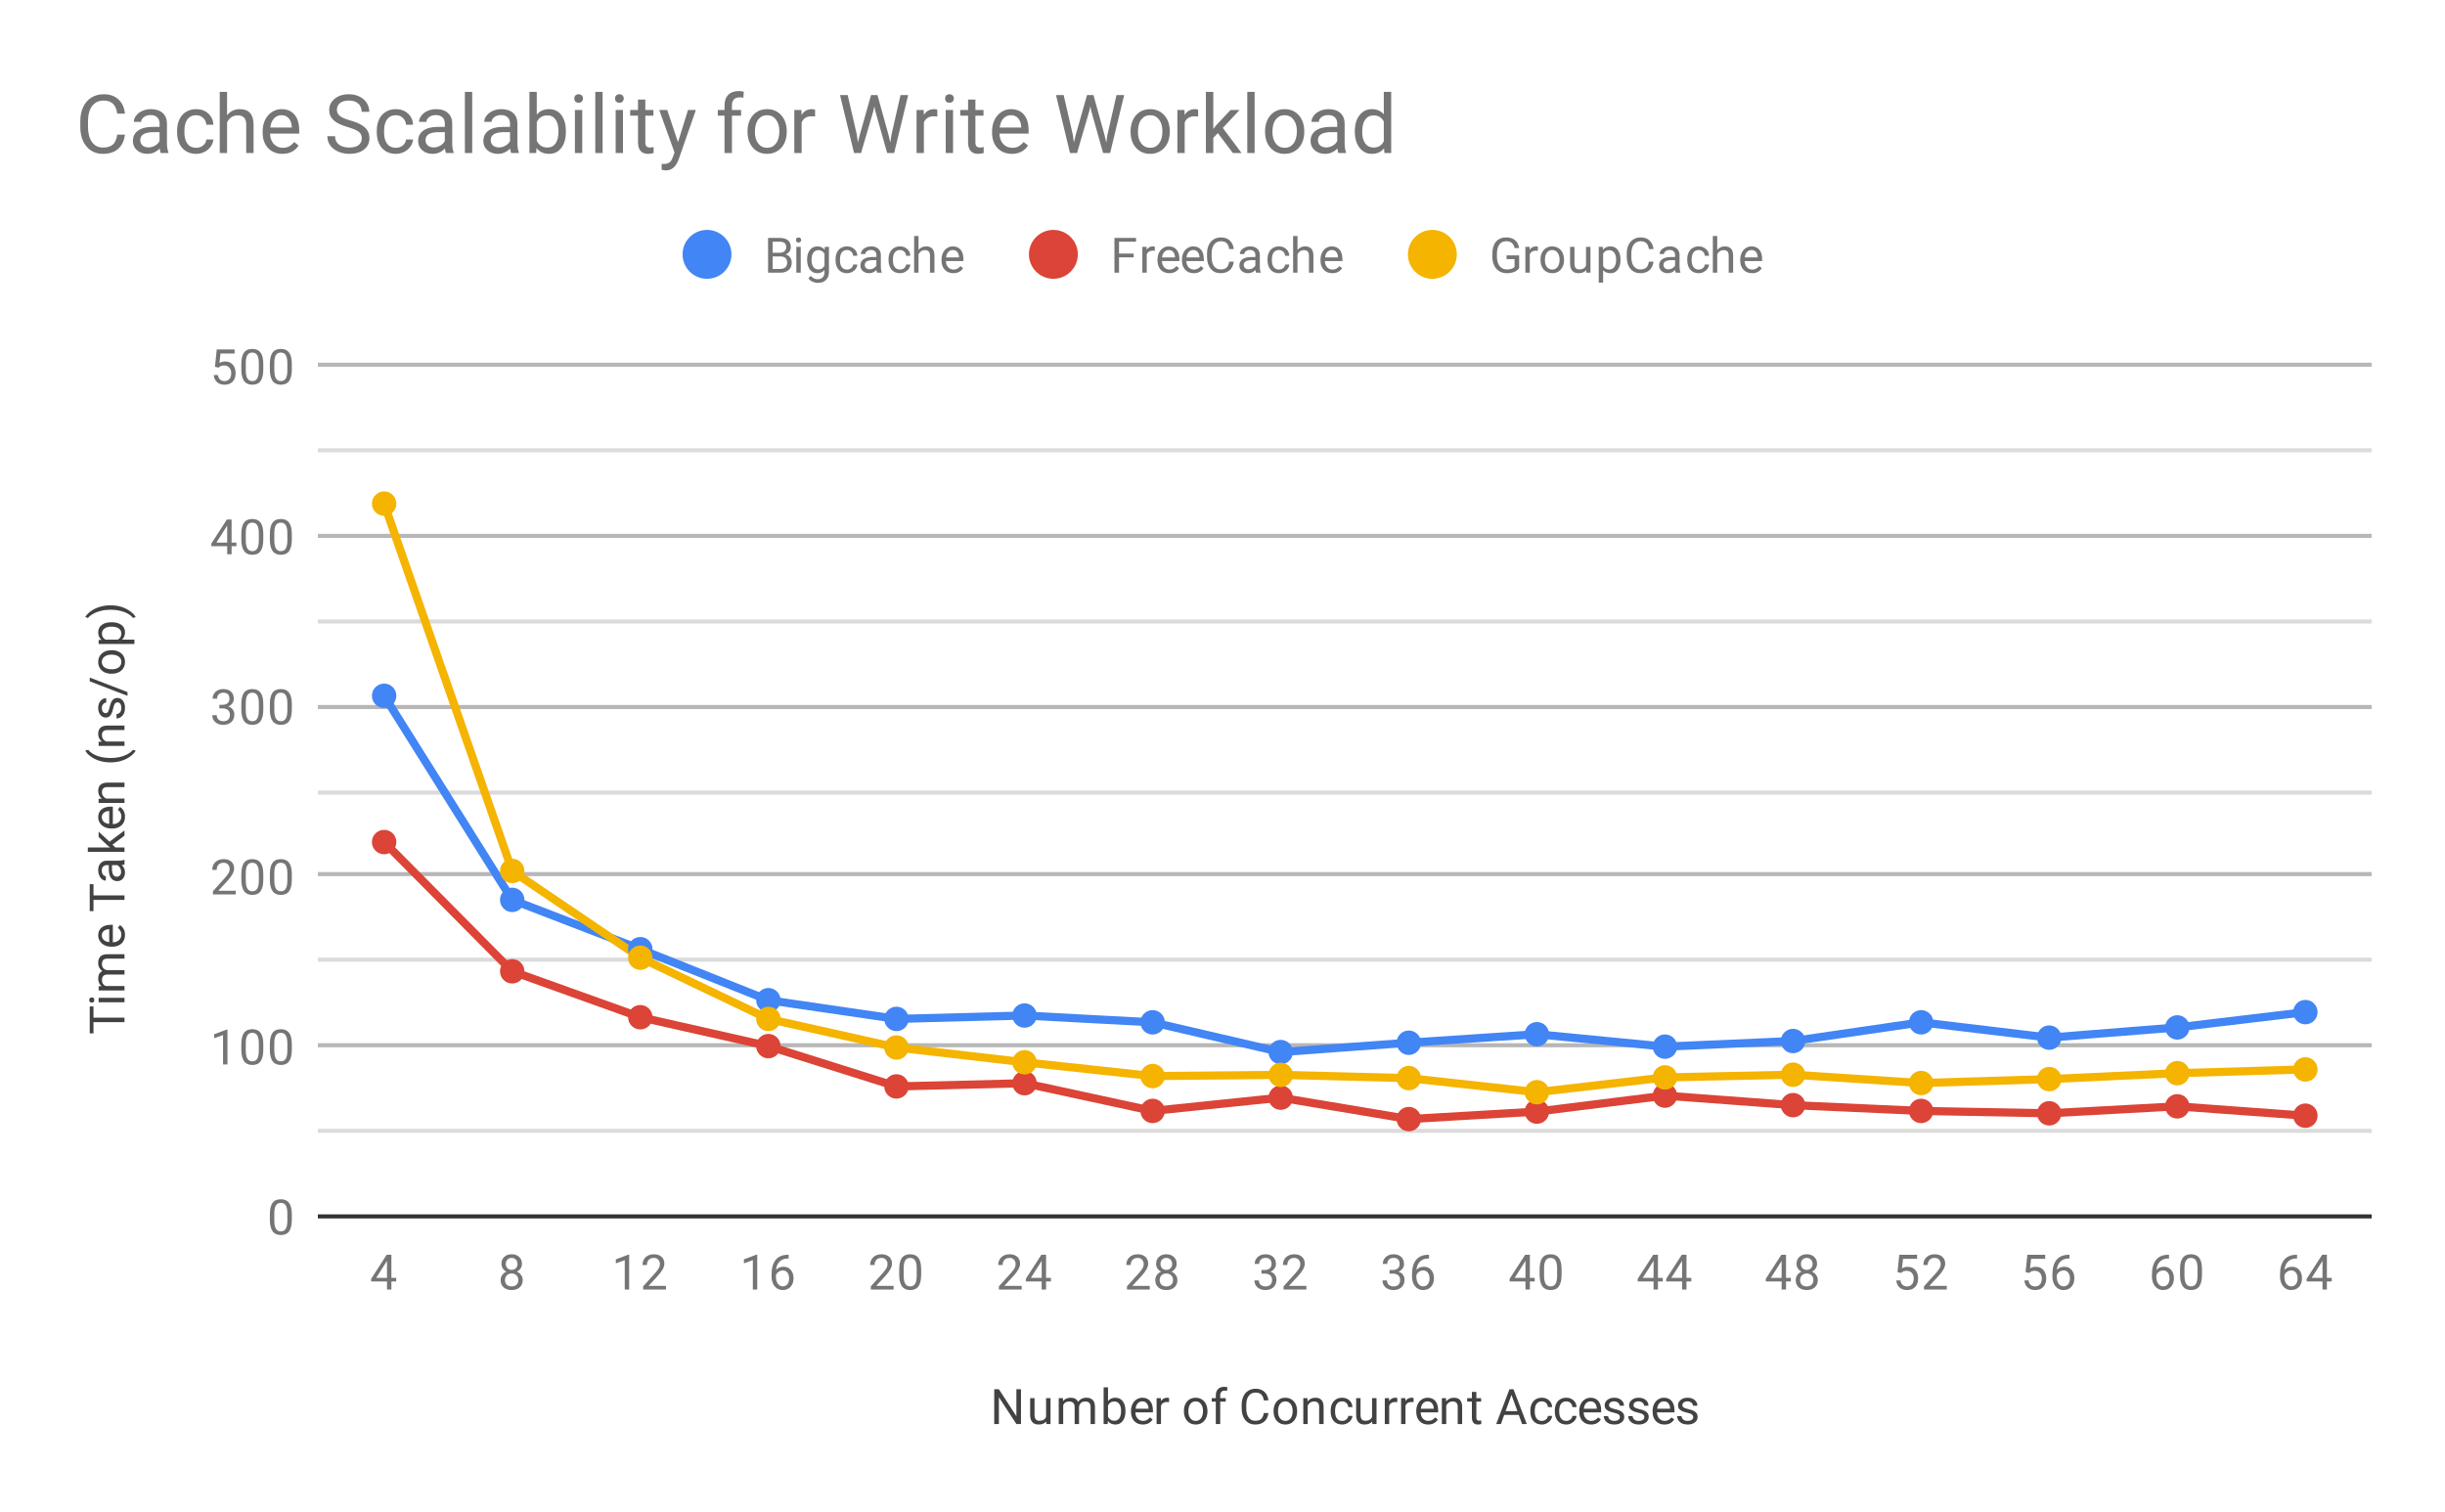 <svg version="1.1" viewBox="0.0 0.0 600.0 371.0" fill="none" stroke="none" stroke-linecap="square" stroke-miterlimit="10" width="600" height="371" xmlns:xlink="http://www.w3.org/1999/xlink" xmlns="http://www.w3.org/2000/svg"><path fill="#ffffff" d="M0 0L600.0 0L600.0 371.0L0 371.0L0 0Z" fill-rule="nonzero"/><path fill="#ffffff" d="M0 0L600.0 0L600.0 371.0L0 371.0L0 0Z" fill-rule="nonzero"/><path stroke="#333333" stroke-width="1.0" stroke-linecap="butt" d="M78.5 298.5L581.5 298.5" fill-rule="nonzero"/><path stroke="#b7b7b7" stroke-width="1.0" stroke-linecap="butt" d="M78.5 256.5L581.5 256.5" fill-rule="nonzero"/><path stroke="#b7b7b7" stroke-width="1.0" stroke-linecap="butt" d="M78.5 214.5L581.5 214.5" fill-rule="nonzero"/><path stroke="#b7b7b7" stroke-width="1.0" stroke-linecap="butt" d="M78.5 173.5L581.5 173.5" fill-rule="nonzero"/><path stroke="#b7b7b7" stroke-width="1.0" stroke-linecap="butt" d="M78.5 131.5L581.5 131.5" fill-rule="nonzero"/><path stroke="#b7b7b7" stroke-width="1.0" stroke-linecap="butt" d="M78.5 89.5L581.5 89.5" fill-rule="nonzero"/><path stroke="#dbdbdb" stroke-width="1.0" stroke-linecap="butt" d="M78.5 277.5L581.5 277.5" fill-rule="nonzero"/><path stroke="#dbdbdb" stroke-width="1.0" stroke-linecap="butt" d="M78.5 235.5L581.5 235.5" fill-rule="nonzero"/><path stroke="#dbdbdb" stroke-width="1.0" stroke-linecap="butt" d="M78.5 194.5L581.5 194.5" fill-rule="nonzero"/><path stroke="#dbdbdb" stroke-width="1.0" stroke-linecap="butt" d="M78.5 152.5L581.5 152.5" fill-rule="nonzero"/><path stroke="#dbdbdb" stroke-width="1.0" stroke-linecap="butt" d="M78.5 110.5L581.5 110.5" fill-rule="nonzero"/><clipPath id="id_0"><path d="M78.55 89.783L581.45 89.783L581.45 298.45L78.55 298.45L78.55 89.783Z" clip-rule="nonzero"/></clipPath><path stroke="#4285f4" stroke-width="2.0" stroke-linecap="butt" clip-path="url(#id_0)" d="M94.266 170.746L125.697 220.826L157.128 232.929L188.559 245.449L219.991 250.039L251.422 249.205L282.853 250.874L314.284 258.177L345.716 255.882L377.147 253.795L408.578 256.842L440.009 255.465L471.441 250.874L502.872 254.63L534.303 252.126L565.734 248.37" fill-rule="nonzero"/><path stroke="#db4437" stroke-width="2.0" stroke-linecap="butt" clip-path="url(#id_0)" d="M94.266 206.637L125.697 238.354L157.128 249.622L188.559 256.717L219.991 266.607L251.422 265.815L282.853 272.617L314.284 269.362L345.716 274.62L377.147 272.784L408.578 268.861L440.009 271.198L471.441 272.617L502.872 273.201L534.303 271.49L565.734 273.786" fill-rule="nonzero"/><path stroke="#f4b400" stroke-width="2.0" stroke-linecap="butt" clip-path="url(#id_0)" d="M94.266 123.587L125.697 213.731L157.128 235.015L188.559 250.039L219.991 257.051L251.422 260.681L282.853 264.062L314.284 263.77L345.716 264.563L377.147 268.026L408.578 264.396L440.009 263.728L471.441 265.773L502.872 264.813L534.303 263.352L565.734 262.434" fill-rule="nonzero"/><path fill="#4285f4" clip-path="url(#id_0)" d="M97.266 170.746C97.266 172.403 95.922 173.746 94.266 173.746C92.609 173.746 91.266 172.403 91.266 170.746C91.266 169.089 92.609 167.746 94.266 167.746C95.922 167.746 97.266 169.089 97.266 170.746Z" fill-rule="nonzero"/><path fill="#4285f4" clip-path="url(#id_0)" d="M128.697 220.826C128.697 222.483 127.354 223.826 125.697 223.826C124.04 223.826 122.697 222.483 122.697 220.826C122.697 219.169 124.04 217.826 125.697 217.826C127.354 217.826 128.697 219.169 128.697 220.826Z" fill-rule="nonzero"/><path fill="#4285f4" clip-path="url(#id_0)" d="M160.128 232.929C160.128 234.586 158.785 235.929 157.128 235.929C155.471 235.929 154.128 234.586 154.128 232.929C154.128 231.272 155.471 229.929 157.128 229.929C158.785 229.929 160.128 231.272 160.128 232.929Z" fill-rule="nonzero"/><path fill="#4285f4" clip-path="url(#id_0)" d="M191.559 245.449C191.559 247.106 190.216 248.449 188.559 248.449C186.903 248.449 185.559 247.106 185.559 245.449C185.559 243.792 186.903 242.449 188.559 242.449C190.216 242.449 191.559 243.792 191.559 245.449Z" fill-rule="nonzero"/><path fill="#4285f4" clip-path="url(#id_0)" d="M222.991 250.039C222.991 251.696 221.647 253.039 219.991 253.039C218.334 253.039 216.991 251.696 216.991 250.039C216.991 248.382 218.334 247.039 219.991 247.039C221.647 247.039 222.991 248.382 222.991 250.039Z" fill-rule="nonzero"/><path fill="#4285f4" clip-path="url(#id_0)" d="M254.422 249.205C254.422 250.862 253.079 252.205 251.422 252.205C249.765 252.205 248.422 250.862 248.422 249.205C248.422 247.548 249.765 246.205 251.422 246.205C253.079 246.205 254.422 247.548 254.422 249.205Z" fill-rule="nonzero"/><path fill="#4285f4" clip-path="url(#id_0)" d="M285.853 250.874C285.853 252.531 284.51 253.874 282.853 253.874C281.196 253.874 279.853 252.531 279.853 250.874C279.853 249.217 281.196 247.874 282.853 247.874C284.51 247.874 285.853 249.217 285.853 250.874Z" fill-rule="nonzero"/><path fill="#4285f4" clip-path="url(#id_0)" d="M317.284 258.177C317.284 259.834 315.941 261.177 314.284 261.177C312.628 261.177 311.284 259.834 311.284 258.177C311.284 256.52 312.628 255.177 314.284 255.177C315.941 255.177 317.284 256.52 317.284 258.177Z" fill-rule="nonzero"/><path fill="#4285f4" clip-path="url(#id_0)" d="M348.716 255.882C348.716 257.539 347.372 258.882 345.716 258.882C344.059 258.882 342.716 257.539 342.716 255.882C342.716 254.225 344.059 252.882 345.716 252.882C347.372 252.882 348.716 254.225 348.716 255.882Z" fill-rule="nonzero"/><path fill="#4285f4" clip-path="url(#id_0)" d="M380.147 253.795C380.147 255.452 378.804 256.795 377.147 256.795C375.49 256.795 374.147 255.452 374.147 253.795C374.147 252.138 375.49 250.795 377.147 250.795C378.804 250.795 380.147 252.138 380.147 253.795Z" fill-rule="nonzero"/><path fill="#4285f4" clip-path="url(#id_0)" d="M411.578 256.842C411.578 258.499 410.235 259.842 408.578 259.842C406.921 259.842 405.578 258.499 405.578 256.842C405.578 255.185 406.921 253.842 408.578 253.842C410.235 253.842 411.578 255.185 411.578 256.842Z" fill-rule="nonzero"/><path fill="#4285f4" clip-path="url(#id_0)" d="M443.009 255.465C443.009 257.122 441.666 258.465 440.009 258.465C438.353 258.465 437.009 257.122 437.009 255.465C437.009 253.808 438.353 252.465 440.009 252.465C441.666 252.465 443.009 253.808 443.009 255.465Z" fill-rule="nonzero"/><path fill="#4285f4" clip-path="url(#id_0)" d="M474.441 250.874C474.441 252.531 473.097 253.874 471.441 253.874C469.784 253.874 468.441 252.531 468.441 250.874C468.441 249.217 469.784 247.874 471.441 247.874C473.097 247.874 474.441 249.217 474.441 250.874Z" fill-rule="nonzero"/><path fill="#4285f4" clip-path="url(#id_0)" d="M505.872 254.63C505.872 256.287 504.529 257.63 502.872 257.63C501.215 257.63 499.872 256.287 499.872 254.63C499.872 252.973 501.215 251.63 502.872 251.63C504.529 251.63 505.872 252.973 505.872 254.63Z" fill-rule="nonzero"/><path fill="#4285f4" clip-path="url(#id_0)" d="M537.303 252.126C537.303 253.783 535.96 255.126 534.303 255.126C532.646 255.126 531.303 253.783 531.303 252.126C531.303 250.469 532.646 249.126 534.303 249.126C535.96 249.126 537.303 250.469 537.303 252.126Z" fill-rule="nonzero"/><path fill="#4285f4" clip-path="url(#id_0)" d="M568.734 248.37C568.734 250.027 567.391 251.37 565.734 251.37C564.077 251.37 562.734 250.027 562.734 248.37C562.734 246.713 564.077 245.37 565.734 245.37C567.391 245.37 568.734 246.713 568.734 248.37Z" fill-rule="nonzero"/><path fill="#db4437" clip-path="url(#id_0)" d="M97.266 206.637C97.266 208.294 95.922 209.637 94.266 209.637C92.609 209.637 91.266 208.294 91.266 206.637C91.266 204.98 92.609 203.637 94.266 203.637C95.922 203.637 97.266 204.98 97.266 206.637Z" fill-rule="nonzero"/><path fill="#db4437" clip-path="url(#id_0)" d="M128.697 238.354C128.697 240.011 127.354 241.354 125.697 241.354C124.04 241.354 122.697 240.011 122.697 238.354C122.697 236.697 124.04 235.354 125.697 235.354C127.354 235.354 128.697 236.697 128.697 238.354Z" fill-rule="nonzero"/><path fill="#db4437" clip-path="url(#id_0)" d="M160.128 249.622C160.128 251.279 158.785 252.622 157.128 252.622C155.471 252.622 154.128 251.279 154.128 249.622C154.128 247.965 155.471 246.622 157.128 246.622C158.785 246.622 160.128 247.965 160.128 249.622Z" fill-rule="nonzero"/><path fill="#db4437" clip-path="url(#id_0)" d="M191.559 256.717C191.559 258.374 190.216 259.717 188.559 259.717C186.903 259.717 185.559 258.374 185.559 256.717C185.559 255.06 186.903 253.717 188.559 253.717C190.216 253.717 191.559 255.06 191.559 256.717Z" fill-rule="nonzero"/><path fill="#db4437" clip-path="url(#id_0)" d="M222.991 266.607C222.991 268.264 221.647 269.607 219.991 269.607C218.334 269.607 216.991 268.264 216.991 266.607C216.991 264.951 218.334 263.607 219.991 263.607C221.647 263.607 222.991 264.951 222.991 266.607Z" fill-rule="nonzero"/><path fill="#db4437" clip-path="url(#id_0)" d="M254.422 265.815C254.422 267.471 253.079 268.815 251.422 268.815C249.765 268.815 248.422 267.471 248.422 265.815C248.422 264.158 249.765 262.815 251.422 262.815C253.079 262.815 254.422 264.158 254.422 265.815Z" fill-rule="nonzero"/><path fill="#db4437" clip-path="url(#id_0)" d="M285.853 272.617C285.853 274.274 284.51 275.617 282.853 275.617C281.196 275.617 279.853 274.274 279.853 272.617C279.853 270.96 281.196 269.617 282.853 269.617C284.51 269.617 285.853 270.96 285.853 272.617Z" fill-rule="nonzero"/><path fill="#db4437" clip-path="url(#id_0)" d="M317.284 269.362C317.284 271.019 315.941 272.362 314.284 272.362C312.628 272.362 311.284 271.019 311.284 269.362C311.284 267.705 312.628 266.362 314.284 266.362C315.941 266.362 317.284 267.705 317.284 269.362Z" fill-rule="nonzero"/><path fill="#db4437" clip-path="url(#id_0)" d="M348.716 274.62C348.716 276.277 347.372 277.62 345.716 277.62C344.059 277.62 342.716 276.277 342.716 274.62C342.716 272.963 344.059 271.62 345.716 271.62C347.372 271.62 348.716 272.963 348.716 274.62Z" fill-rule="nonzero"/><path fill="#db4437" clip-path="url(#id_0)" d="M380.147 272.784C380.147 274.441 378.804 275.784 377.147 275.784C375.49 275.784 374.147 274.441 374.147 272.784C374.147 271.127 375.49 269.784 377.147 269.784C378.804 269.784 380.147 271.127 380.147 272.784Z" fill-rule="nonzero"/><path fill="#db4437" clip-path="url(#id_0)" d="M411.578 268.861C411.578 270.518 410.235 271.861 408.578 271.861C406.921 271.861 405.578 270.518 405.578 268.861C405.578 267.204 406.921 265.861 408.578 265.861C410.235 265.861 411.578 267.204 411.578 268.861Z" fill-rule="nonzero"/><path fill="#db4437" clip-path="url(#id_0)" d="M443.009 271.198C443.009 272.855 441.666 274.198 440.009 274.198C438.353 274.198 437.009 272.855 437.009 271.198C437.009 269.541 438.353 268.198 440.009 268.198C441.666 268.198 443.009 269.541 443.009 271.198Z" fill-rule="nonzero"/><path fill="#db4437" clip-path="url(#id_0)" d="M474.441 272.617C474.441 274.274 473.097 275.617 471.441 275.617C469.784 275.617 468.441 274.274 468.441 272.617C468.441 270.96 469.784 269.617 471.441 269.617C473.097 269.617 474.441 270.96 474.441 272.617Z" fill-rule="nonzero"/><path fill="#db4437" clip-path="url(#id_0)" d="M505.872 273.201C505.872 274.858 504.529 276.201 502.872 276.201C501.215 276.201 499.872 274.858 499.872 273.201C499.872 271.544 501.215 270.201 502.872 270.201C504.529 270.201 505.872 271.544 505.872 273.201Z" fill-rule="nonzero"/><path fill="#db4437" clip-path="url(#id_0)" d="M537.303 271.49C537.303 273.147 535.96 274.49 534.303 274.49C532.646 274.49 531.303 273.147 531.303 271.49C531.303 269.833 532.646 268.49 534.303 268.49C535.96 268.49 537.303 269.833 537.303 271.49Z" fill-rule="nonzero"/><path fill="#db4437" clip-path="url(#id_0)" d="M568.734 273.786C568.734 275.442 567.391 276.786 565.734 276.786C564.077 276.786 562.734 275.442 562.734 273.786C562.734 272.129 564.077 270.786 565.734 270.786C567.391 270.786 568.734 272.129 568.734 273.786Z" fill-rule="nonzero"/><path fill="#f4b400" clip-path="url(#id_0)" d="M97.266 123.587C97.266 125.244 95.922 126.587 94.266 126.587C92.609 126.587 91.266 125.244 91.266 123.587C91.266 121.93 92.609 120.587 94.266 120.587C95.922 120.587 97.266 121.93 97.266 123.587Z" fill-rule="nonzero"/><path fill="#f4b400" clip-path="url(#id_0)" d="M128.697 213.731C128.697 215.388 127.354 216.731 125.697 216.731C124.04 216.731 122.697 215.388 122.697 213.731C122.697 212.074 124.04 210.731 125.697 210.731C127.354 210.731 128.697 212.074 128.697 213.731Z" fill-rule="nonzero"/><path fill="#f4b400" clip-path="url(#id_0)" d="M160.128 235.015C160.128 236.672 158.785 238.015 157.128 238.015C155.471 238.015 154.128 236.672 154.128 235.015C154.128 233.358 155.471 232.015 157.128 232.015C158.785 232.015 160.128 233.358 160.128 235.015Z" fill-rule="nonzero"/><path fill="#f4b400" clip-path="url(#id_0)" d="M191.559 250.039C191.559 251.696 190.216 253.039 188.559 253.039C186.903 253.039 185.559 251.696 185.559 250.039C185.559 248.382 186.903 247.039 188.559 247.039C190.216 247.039 191.559 248.382 191.559 250.039Z" fill-rule="nonzero"/><path fill="#f4b400" clip-path="url(#id_0)" d="M222.991 257.051C222.991 258.707 221.647 260.051 219.991 260.051C218.334 260.051 216.991 258.707 216.991 257.051C216.991 255.394 218.334 254.051 219.991 254.051C221.647 254.051 222.991 255.394 222.991 257.051Z" fill-rule="nonzero"/><path fill="#f4b400" clip-path="url(#id_0)" d="M254.422 260.681C254.422 262.338 253.079 263.681 251.422 263.681C249.765 263.681 248.422 262.338 248.422 260.681C248.422 259.024 249.765 257.681 251.422 257.681C253.079 257.681 254.422 259.024 254.422 260.681Z" fill-rule="nonzero"/><path fill="#f4b400" clip-path="url(#id_0)" d="M285.853 264.062C285.853 265.719 284.51 267.062 282.853 267.062C281.196 267.062 279.853 265.719 279.853 264.062C279.853 262.405 281.196 261.062 282.853 261.062C284.51 261.062 285.853 262.405 285.853 264.062Z" fill-rule="nonzero"/><path fill="#f4b400" clip-path="url(#id_0)" d="M317.284 263.77C317.284 265.426 315.941 266.77 314.284 266.77C312.628 266.77 311.284 265.426 311.284 263.77C311.284 262.113 312.628 260.77 314.284 260.77C315.941 260.77 317.284 262.113 317.284 263.77Z" fill-rule="nonzero"/><path fill="#f4b400" clip-path="url(#id_0)" d="M348.716 264.563C348.716 266.219 347.372 267.563 345.716 267.563C344.059 267.563 342.716 266.219 342.716 264.563C342.716 262.906 344.059 261.563 345.716 261.563C347.372 261.563 348.716 262.906 348.716 264.563Z" fill-rule="nonzero"/><path fill="#f4b400" clip-path="url(#id_0)" d="M380.147 268.026C380.147 269.683 378.804 271.026 377.147 271.026C375.49 271.026 374.147 269.683 374.147 268.026C374.147 266.37 375.49 265.026 377.147 265.026C378.804 265.026 380.147 266.37 380.147 268.026Z" fill-rule="nonzero"/><path fill="#f4b400" clip-path="url(#id_0)" d="M411.578 264.396C411.578 266.052 410.235 267.396 408.578 267.396C406.921 267.396 405.578 266.052 405.578 264.396C405.578 262.739 406.921 261.396 408.578 261.396C410.235 261.396 411.578 262.739 411.578 264.396Z" fill-rule="nonzero"/><path fill="#f4b400" clip-path="url(#id_0)" d="M443.009 263.728C443.009 265.385 441.666 266.728 440.009 266.728C438.353 266.728 437.009 265.385 437.009 263.728C437.009 262.071 438.353 260.728 440.009 260.728C441.666 260.728 443.009 262.071 443.009 263.728Z" fill-rule="nonzero"/><path fill="#f4b400" clip-path="url(#id_0)" d="M474.441 265.773C474.441 267.43 473.097 268.773 471.441 268.773C469.784 268.773 468.441 267.43 468.441 265.773C468.441 264.116 469.784 262.773 471.441 262.773C473.097 262.773 474.441 264.116 474.441 265.773Z" fill-rule="nonzero"/><path fill="#f4b400" clip-path="url(#id_0)" d="M505.872 264.813C505.872 266.47 504.529 267.813 502.872 267.813C501.215 267.813 499.872 266.47 499.872 264.813C499.872 263.156 501.215 261.813 502.872 261.813C504.529 261.813 505.872 263.156 505.872 264.813Z" fill-rule="nonzero"/><path fill="#f4b400" clip-path="url(#id_0)" d="M537.303 263.352C537.303 265.009 535.96 266.352 534.303 266.352C532.646 266.352 531.303 265.009 531.303 263.352C531.303 261.695 532.646 260.352 534.303 260.352C535.96 260.352 537.303 261.695 537.303 263.352Z" fill-rule="nonzero"/><path fill="#f4b400" clip-path="url(#id_0)" d="M568.734 262.434C568.734 264.091 567.391 265.434 565.734 265.434C564.077 265.434 562.734 264.091 562.734 262.434C562.734 260.777 564.077 259.434 565.734 259.434C567.391 259.434 568.734 260.777 568.734 262.434Z" fill-rule="nonzero"/><path fill="#424242" d="M250.547 349.45L249.422 349.45L245.125 342.872L245.125 349.45L243.984 349.45L243.984 340.919L245.125 340.919L249.422 347.528L249.422 340.919L250.547 340.919L250.547 349.45ZM256.734 348.825Q256.109 349.575 254.875 349.575Q253.859 349.575 253.328 348.981Q252.797 348.387 252.797 347.231L252.797 343.106L253.875 343.106L253.875 347.2Q253.875 348.653 255.047 348.653Q256.297 348.653 256.703 347.716L256.703 343.106L257.797 343.106L257.797 349.45L256.766 349.45L256.734 348.825ZM260.844 343.106L260.875 343.809Q261.562 342.997 262.75 342.997Q264.078 342.997 264.562 344.012Q264.875 343.559 265.375 343.278Q265.891 342.997 266.578 342.997Q268.672 342.997 268.703 345.2L268.703 349.45L267.625 349.45L267.625 345.262Q267.625 344.591 267.312 344.262Q267.0 343.919 266.266 343.919Q265.656 343.919 265.25 344.278Q264.859 344.637 264.797 345.247L264.797 349.45L263.719 349.45L263.719 345.294Q263.719 343.919 262.359 343.919Q261.297 343.919 260.906 344.825L260.906 349.45L259.812 349.45L259.812 343.106L260.844 343.106ZM276.188 346.356Q276.188 347.809 275.516 348.7Q274.859 349.575 273.734 349.575Q272.531 349.575 271.875 348.716L271.812 349.45L270.828 349.45L270.828 340.45L271.906 340.45L271.906 343.809Q272.562 342.997 273.719 342.997Q274.875 342.997 275.531 343.872Q276.188 344.731 276.188 346.262L276.188 346.356ZM275.109 346.231Q275.109 345.122 274.672 344.528Q274.25 343.919 273.453 343.919Q272.375 343.919 271.906 344.903L271.906 347.653Q272.406 348.653 273.453 348.653Q274.234 348.653 274.672 348.044Q275.109 347.434 275.109 346.231ZM280.453 349.575Q279.156 349.575 278.344 348.731Q277.547 347.872 277.547 346.45L277.547 346.262Q277.547 345.309 277.906 344.575Q278.266 343.825 278.906 343.419Q279.562 342.997 280.312 342.997Q281.547 342.997 282.234 343.809Q282.922 344.622 282.922 346.137L282.922 346.591L278.625 346.591Q278.656 347.528 279.172 348.106Q279.703 348.684 280.516 348.684Q281.078 348.684 281.469 348.45Q281.875 348.216 282.188 347.825L282.844 348.341Q282.047 349.575 280.453 349.575ZM280.312 343.887Q279.656 343.887 279.203 344.372Q278.766 344.841 278.672 345.7L281.844 345.7L281.844 345.622Q281.797 344.794 281.391 344.341Q281.0 343.887 280.312 343.887ZM286.891 344.075Q286.641 344.044 286.359 344.044Q285.281 344.044 284.906 344.95L284.906 349.45L283.828 349.45L283.828 343.106L284.875 343.106L284.891 343.841Q285.422 342.997 286.406 342.997Q286.719 342.997 286.891 343.075L286.891 344.075ZM290.531 346.216Q290.531 345.294 290.891 344.544Q291.266 343.794 291.922 343.403Q292.578 342.997 293.406 342.997Q294.703 342.997 295.5 343.887Q296.312 344.778 296.312 346.278L296.312 346.356Q296.312 347.278 295.953 348.012Q295.594 348.747 294.938 349.169Q294.281 349.575 293.422 349.575Q292.141 349.575 291.328 348.684Q290.531 347.778 290.531 346.294L290.531 346.216ZM291.625 346.356Q291.625 347.403 292.109 348.044Q292.609 348.684 293.422 348.684Q294.25 348.684 294.734 348.044Q295.219 347.387 295.219 346.216Q295.219 345.184 294.719 344.544Q294.234 343.887 293.406 343.887Q292.609 343.887 292.109 344.528Q291.625 345.153 291.625 346.356ZM298.359 349.45L298.359 343.95L297.359 343.95L297.359 343.106L298.359 343.106L298.359 342.466Q298.359 341.434 298.891 340.887Q299.438 340.325 300.438 340.325Q300.812 340.325 301.188 340.419L301.125 341.309Q300.844 341.247 300.547 341.247Q300.016 341.247 299.719 341.559Q299.438 341.872 299.438 342.434L299.438 343.106L300.797 343.106L300.797 343.95L299.438 343.95L299.438 349.45L298.359 349.45ZM311.266 346.747Q311.109 348.091 310.266 348.841Q309.422 349.575 308.031 349.575Q306.516 349.575 305.609 348.497Q304.703 347.403 304.703 345.575L304.703 344.762Q304.703 343.575 305.125 342.669Q305.547 341.762 306.328 341.278Q307.109 340.794 308.125 340.794Q309.484 340.794 310.297 341.559Q311.125 342.325 311.266 343.653L310.141 343.653Q309.984 342.637 309.5 342.184Q309.016 341.731 308.125 341.731Q307.047 341.731 306.438 342.528Q305.828 343.325 305.828 344.794L305.828 345.622Q305.828 347.012 306.406 347.841Q306.984 348.653 308.031 348.653Q308.969 348.653 309.469 348.231Q309.969 347.794 310.141 346.747L311.266 346.747ZM312.531 346.216Q312.531 345.294 312.891 344.544Q313.266 343.794 313.922 343.403Q314.578 342.997 315.406 342.997Q316.703 342.997 317.5 343.887Q318.312 344.778 318.312 346.278L318.312 346.356Q318.312 347.278 317.953 348.012Q317.594 348.747 316.938 349.169Q316.281 349.575 315.422 349.575Q314.141 349.575 313.328 348.684Q312.531 347.778 312.531 346.294L312.531 346.216ZM313.625 346.356Q313.625 347.403 314.109 348.044Q314.609 348.684 315.422 348.684Q316.25 348.684 316.734 348.044Q317.219 347.387 317.219 346.216Q317.219 345.184 316.719 344.544Q316.234 343.887 315.406 343.887Q314.609 343.887 314.109 344.528Q313.625 345.153 313.625 346.356ZM320.844 343.106L320.875 343.903Q321.609 342.997 322.781 342.997Q324.797 342.997 324.812 345.262L324.812 349.45L323.719 349.45L323.719 345.247Q323.719 344.575 323.406 344.247Q323.109 343.919 322.453 343.919Q321.922 343.919 321.516 344.2Q321.125 344.481 320.906 344.934L320.906 349.45L319.828 349.45L319.828 343.106L320.844 343.106ZM329.359 348.684Q329.938 348.684 330.375 348.341Q330.812 347.981 330.859 347.45L331.891 347.45Q331.859 347.997 331.5 348.497Q331.156 348.981 330.578 349.278Q330.016 349.575 329.359 349.575Q328.062 349.575 327.297 348.716Q326.547 347.841 326.547 346.341L326.547 346.153Q326.547 345.231 326.875 344.512Q327.219 343.794 327.844 343.403Q328.484 342.997 329.359 342.997Q330.422 342.997 331.125 343.637Q331.844 344.262 331.891 345.294L330.859 345.294Q330.812 344.669 330.391 344.278Q329.969 343.887 329.359 343.887Q328.531 343.887 328.078 344.481Q327.625 345.075 327.625 346.2L327.625 346.403Q327.625 347.497 328.078 348.091Q328.531 348.684 329.359 348.684ZM336.734 348.825Q336.109 349.575 334.875 349.575Q333.859 349.575 333.328 348.981Q332.797 348.387 332.797 347.231L332.797 343.106L333.875 343.106L333.875 347.2Q333.875 348.653 335.047 348.653Q336.297 348.653 336.703 347.716L336.703 343.106L337.797 343.106L337.797 349.45L336.766 349.45L336.734 348.825ZM342.891 344.075Q342.641 344.044 342.359 344.044Q341.281 344.044 340.906 344.95L340.906 349.45L339.828 349.45L339.828 343.106L340.875 343.106L340.891 343.841Q341.422 342.997 342.406 342.997Q342.719 342.997 342.891 343.075L342.891 344.075ZM346.891 344.075Q346.641 344.044 346.359 344.044Q345.281 344.044 344.906 344.95L344.906 349.45L343.828 349.45L343.828 343.106L344.875 343.106L344.891 343.841Q345.422 342.997 346.406 342.997Q346.719 342.997 346.891 343.075L346.891 344.075ZM350.453 349.575Q349.156 349.575 348.344 348.731Q347.547 347.872 347.547 346.45L347.547 346.262Q347.547 345.309 347.906 344.575Q348.266 343.825 348.906 343.419Q349.562 342.997 350.312 342.997Q351.547 342.997 352.234 343.809Q352.922 344.622 352.922 346.137L352.922 346.591L348.625 346.591Q348.656 347.528 349.172 348.106Q349.703 348.684 350.516 348.684Q351.078 348.684 351.469 348.45Q351.875 348.216 352.188 347.825L352.844 348.341Q352.047 349.575 350.453 349.575ZM350.312 343.887Q349.656 343.887 349.203 344.372Q348.766 344.841 348.672 345.7L351.844 345.7L351.844 345.622Q351.797 344.794 351.391 344.341Q351.0 343.887 350.312 343.887ZM354.844 343.106L354.875 343.903Q355.609 342.997 356.781 342.997Q358.797 342.997 358.812 345.262L358.812 349.45L357.719 349.45L357.719 345.247Q357.719 344.575 357.406 344.247Q357.109 343.919 356.453 343.919Q355.922 343.919 355.516 344.2Q355.125 344.481 354.906 344.934L354.906 349.45L353.828 349.45L353.828 343.106L354.844 343.106ZM362.297 341.575L362.297 343.106L363.469 343.106L363.469 343.95L362.297 343.95L362.297 347.872Q362.297 348.262 362.453 348.45Q362.609 348.637 362.984 348.637Q363.172 348.637 363.5 348.575L363.5 349.45Q363.078 349.575 362.672 349.575Q361.953 349.575 361.578 349.137Q361.203 348.684 361.203 347.872L361.203 343.95L360.047 343.95L360.047 343.106L361.203 343.106L361.203 341.575L362.297 341.575ZM372.703 347.216L369.125 347.216L368.328 349.45L367.172 349.45L370.422 340.919L371.406 340.919L374.672 349.45L373.516 349.45L372.703 347.216ZM369.469 346.294L372.375 346.294L370.922 342.309L369.469 346.294ZM378.359 348.684Q378.938 348.684 379.375 348.341Q379.812 347.981 379.859 347.45L380.891 347.45Q380.859 347.997 380.5 348.497Q380.156 348.981 379.578 349.278Q379.016 349.575 378.359 349.575Q377.062 349.575 376.297 348.716Q375.547 347.841 375.547 346.341L375.547 346.153Q375.547 345.231 375.875 344.512Q376.219 343.794 376.844 343.403Q377.484 342.997 378.359 342.997Q379.422 342.997 380.125 343.637Q380.844 344.262 380.891 345.294L379.859 345.294Q379.812 344.669 379.391 344.278Q378.969 343.887 378.359 343.887Q377.531 343.887 377.078 344.481Q376.625 345.075 376.625 346.2L376.625 346.403Q376.625 347.497 377.078 348.091Q377.531 348.684 378.359 348.684ZM384.359 348.684Q384.938 348.684 385.375 348.341Q385.812 347.981 385.859 347.45L386.891 347.45Q386.859 347.997 386.5 348.497Q386.156 348.981 385.578 349.278Q385.016 349.575 384.359 349.575Q383.062 349.575 382.297 348.716Q381.547 347.841 381.547 346.341L381.547 346.153Q381.547 345.231 381.875 344.512Q382.219 343.794 382.844 343.403Q383.484 342.997 384.359 342.997Q385.422 342.997 386.125 343.637Q386.844 344.262 386.891 345.294L385.859 345.294Q385.812 344.669 385.391 344.278Q384.969 343.887 384.359 343.887Q383.531 343.887 383.078 344.481Q382.625 345.075 382.625 346.2L382.625 346.403Q382.625 347.497 383.078 348.091Q383.531 348.684 384.359 348.684ZM390.453 349.575Q389.156 349.575 388.344 348.731Q387.547 347.872 387.547 346.45L387.547 346.262Q387.547 345.309 387.906 344.575Q388.266 343.825 388.906 343.419Q389.562 342.997 390.312 342.997Q391.547 342.997 392.234 343.809Q392.922 344.622 392.922 346.137L392.922 346.591L388.625 346.591Q388.656 347.528 389.172 348.106Q389.703 348.684 390.516 348.684Q391.078 348.684 391.469 348.45Q391.875 348.216 392.188 347.825L392.844 348.341Q392.047 349.575 390.453 349.575ZM390.312 343.887Q389.656 343.887 389.203 344.372Q388.766 344.841 388.672 345.7L391.844 345.7L391.844 345.622Q391.797 344.794 391.391 344.341Q391.0 343.887 390.312 343.887ZM397.516 347.762Q397.516 347.325 397.172 347.091Q396.844 346.841 396.016 346.669Q395.203 346.497 394.719 346.247Q394.234 345.997 394.0 345.669Q393.781 345.325 393.781 344.856Q393.781 344.075 394.438 343.544Q395.094 342.997 396.125 342.997Q397.203 342.997 397.859 343.559Q398.531 344.106 398.531 344.966L397.453 344.966Q397.453 344.528 397.062 344.216Q396.688 343.887 396.125 343.887Q395.531 343.887 395.188 344.153Q394.859 344.403 394.859 344.809Q394.859 345.2 395.172 345.403Q395.484 345.606 396.297 345.794Q397.109 345.966 397.609 346.216Q398.109 346.466 398.344 346.825Q398.594 347.184 398.594 347.684Q398.594 348.544 397.906 349.059Q397.234 349.575 396.156 349.575Q395.391 349.575 394.797 349.309Q394.219 349.028 393.891 348.544Q393.562 348.059 393.562 347.497L394.641 347.497Q394.672 348.044 395.078 348.372Q395.484 348.684 396.156 348.684Q396.766 348.684 397.141 348.434Q397.516 348.184 397.516 347.762ZM403.516 347.762Q403.516 347.325 403.172 347.091Q402.844 346.841 402.016 346.669Q401.203 346.497 400.719 346.247Q400.234 345.997 400.0 345.669Q399.781 345.325 399.781 344.856Q399.781 344.075 400.438 343.544Q401.094 342.997 402.125 342.997Q403.203 342.997 403.859 343.559Q404.531 344.106 404.531 344.966L403.453 344.966Q403.453 344.528 403.062 344.216Q402.688 343.887 402.125 343.887Q401.531 343.887 401.188 344.153Q400.859 344.403 400.859 344.809Q400.859 345.2 401.172 345.403Q401.484 345.606 402.297 345.794Q403.109 345.966 403.609 346.216Q404.109 346.466 404.344 346.825Q404.594 347.184 404.594 347.684Q404.594 348.544 403.906 349.059Q403.234 349.575 402.156 349.575Q401.391 349.575 400.797 349.309Q400.219 349.028 399.891 348.544Q399.562 348.059 399.562 347.497L400.641 347.497Q400.672 348.044 401.078 348.372Q401.484 348.684 402.156 348.684Q402.766 348.684 403.141 348.434Q403.516 348.184 403.516 347.762ZM408.453 349.575Q407.156 349.575 406.344 348.731Q405.547 347.872 405.547 346.45L405.547 346.262Q405.547 345.309 405.906 344.575Q406.266 343.825 406.906 343.419Q407.562 342.997 408.312 342.997Q409.547 342.997 410.234 343.809Q410.922 344.622 410.922 346.137L410.922 346.591L406.625 346.591Q406.656 347.528 407.172 348.106Q407.703 348.684 408.516 348.684Q409.078 348.684 409.469 348.45Q409.875 348.216 410.188 347.825L410.844 348.341Q410.047 349.575 408.453 349.575ZM408.312 343.887Q407.656 343.887 407.203 344.372Q406.766 344.841 406.672 345.7L409.844 345.7L409.844 345.622Q409.797 344.794 409.391 344.341Q409.0 343.887 408.312 343.887ZM415.516 347.762Q415.516 347.325 415.172 347.091Q414.844 346.841 414.016 346.669Q413.203 346.497 412.719 346.247Q412.234 345.997 412.0 345.669Q411.781 345.325 411.781 344.856Q411.781 344.075 412.438 343.544Q413.094 342.997 414.125 342.997Q415.203 342.997 415.859 343.559Q416.531 344.106 416.531 344.966L415.453 344.966Q415.453 344.528 415.062 344.216Q414.688 343.887 414.125 343.887Q413.531 343.887 413.188 344.153Q412.859 344.403 412.859 344.809Q412.859 345.2 413.172 345.403Q413.484 345.606 414.297 345.794Q415.109 345.966 415.609 346.216Q416.109 346.466 416.344 346.825Q416.594 347.184 416.594 347.684Q416.594 348.544 415.906 349.059Q415.234 349.575 414.156 349.575Q413.391 349.575 412.797 349.309Q412.219 349.028 411.891 348.544Q411.562 348.059 411.562 347.497L412.641 347.497Q412.672 348.044 413.078 348.372Q413.484 348.684 414.156 348.684Q414.766 348.684 415.141 348.434Q415.516 348.184 415.516 347.762Z" fill-rule="nonzero"/><path fill="#424242" d="M22.941 246.976L22.941 249.726L30.55 249.726L30.55 250.835L22.941 250.835L22.941 253.585L22.019 253.585L22.019 246.976L22.941 246.976ZM30.55 244.867L30.55 245.945L24.206 245.945L24.206 244.867L30.55 244.867ZM22.534 246.039Q22.269 246.039 22.081 245.882Q21.894 245.71 21.894 245.398Q21.894 245.085 22.081 244.929Q22.269 244.757 22.534 244.757Q22.784 244.757 22.972 244.929Q23.144 245.085 23.144 245.398Q23.144 245.71 22.972 245.882Q22.784 246.039 22.534 246.039ZM24.206 242.023L24.909 241.992Q24.097 241.304 24.097 240.117Q24.097 238.789 25.113 238.304Q24.659 237.992 24.378 237.492Q24.097 236.976 24.097 236.289Q24.097 234.195 26.3 234.164L30.55 234.164L30.55 235.242L26.363 235.242Q25.691 235.242 25.363 235.554Q25.019 235.867 25.019 236.601Q25.019 237.21 25.378 237.617Q25.738 238.007 26.347 238.07L30.55 238.07L30.55 239.148L26.394 239.148Q25.019 239.148 25.019 240.507Q25.019 241.57 25.925 241.96L30.55 241.96L30.55 243.054L24.206 243.054L24.206 242.023ZM30.675 229.414Q30.675 230.71 29.831 231.523Q28.972 232.32 27.55 232.32L27.363 232.32Q26.409 232.32 25.675 231.96Q24.925 231.601 24.519 230.96Q24.097 230.304 24.097 229.554Q24.097 228.32 24.909 227.632Q25.722 226.945 27.238 226.945L27.691 226.945L27.691 231.242Q28.628 231.21 29.206 230.695Q29.784 230.164 29.784 229.351Q29.784 228.789 29.55 228.398Q29.316 227.992 28.925 227.679L29.441 227.023Q30.675 227.82 30.675 229.414ZM24.988 229.554Q24.988 230.21 25.472 230.664Q25.941 231.101 26.8 231.195L26.8 228.023L26.722 228.023Q25.894 228.07 25.441 228.476Q24.988 228.867 24.988 229.554ZM22.941 216.976L22.941 219.726L30.55 219.726L30.55 220.835L22.941 220.835L22.941 223.585L22.019 223.585L22.019 216.976L22.941 216.976ZM30.55 212.132Q30.363 212.226 29.878 212.289Q30.675 213.039 30.675 214.085Q30.675 215.023 30.144 215.632Q29.613 216.226 28.784 216.226Q27.8 216.226 27.253 215.476Q26.706 214.726 26.706 213.351L26.706 212.304L26.206 212.304Q25.644 212.304 25.316 212.648Q24.972 212.976 24.972 213.648Q24.972 214.226 25.269 214.617Q25.55 215.007 25.972 215.007L25.972 216.101Q25.488 216.101 25.05 215.773Q24.613 215.429 24.363 214.851Q24.097 214.273 24.097 213.585Q24.097 212.476 24.644 211.867Q25.191 211.242 26.144 211.21L29.066 211.21Q29.941 211.21 30.456 210.992L30.55 210.992L30.55 212.132ZM29.722 213.929Q29.722 213.414 29.456 212.96Q29.191 212.507 28.769 212.304L27.472 212.304L27.472 213.148Q27.472 215.148 28.644 215.148Q29.144 215.148 29.441 214.804Q29.722 214.46 29.722 213.929ZM27.613 207.273L28.316 207.96L30.55 207.96L30.55 209.039L21.55 209.039L21.55 207.96L26.988 207.96L26.3 207.382L24.206 205.398L24.206 204.085L26.863 206.554L30.55 203.789L30.55 205.07L27.613 207.273ZM30.675 200.414Q30.675 201.71 29.831 202.523Q28.972 203.32 27.55 203.32L27.363 203.32Q26.409 203.32 25.675 202.96Q24.925 202.601 24.519 201.96Q24.097 201.304 24.097 200.554Q24.097 199.32 24.909 198.632Q25.722 197.945 27.238 197.945L27.691 197.945L27.691 202.242Q28.628 202.21 29.206 201.695Q29.784 201.164 29.784 200.351Q29.784 199.789 29.55 199.398Q29.316 198.992 28.925 198.679L29.441 198.023Q30.675 198.82 30.675 200.414ZM24.988 200.554Q24.988 201.21 25.472 201.664Q25.941 202.101 26.8 202.195L26.8 199.023L26.722 199.023Q25.894 199.07 25.441 199.476Q24.988 199.867 24.988 200.554ZM24.206 196.023L25.003 195.992Q24.097 195.257 24.097 194.085Q24.097 192.07 26.363 192.054L30.55 192.054L30.55 193.148L26.347 193.148Q25.675 193.148 25.347 193.46Q25.019 193.757 25.019 194.414Q25.019 194.945 25.3 195.351Q25.581 195.742 26.034 195.96L30.55 195.96L30.55 197.039L24.206 197.039L24.206 196.023ZM27.081 187.085Q25.769 187.085 24.55 186.742Q23.331 186.382 22.331 185.679Q21.331 184.976 20.925 184.21L21.644 183.992Q22.3 184.851 23.644 185.398Q24.988 185.945 26.659 185.992L27.159 186.007Q29.425 186.007 31.081 185.179Q32.081 184.679 32.644 183.992L33.3 184.21Q32.878 184.992 31.847 185.71Q29.863 187.085 27.081 187.085ZM24.206 182.023L25.003 181.992Q24.097 181.257 24.097 180.085Q24.097 178.07 26.363 178.054L30.55 178.054L30.55 179.148L26.347 179.148Q25.675 179.148 25.347 179.46Q25.019 179.757 25.019 180.414Q25.019 180.945 25.3 181.351Q25.581 181.742 26.034 181.96L30.55 181.96L30.55 183.039L24.206 183.039L24.206 182.023ZM28.863 172.351Q28.425 172.351 28.191 172.695Q27.941 173.023 27.769 173.851Q27.597 174.664 27.347 175.148Q27.097 175.632 26.769 175.867Q26.425 176.085 25.956 176.085Q25.175 176.085 24.644 175.429Q24.097 174.773 24.097 173.742Q24.097 172.664 24.659 172.007Q25.206 171.335 26.066 171.335L26.066 172.414Q25.628 172.414 25.316 172.804Q24.988 173.179 24.988 173.742Q24.988 174.335 25.253 174.679Q25.503 175.007 25.909 175.007Q26.3 175.007 26.503 174.695Q26.706 174.382 26.894 173.57Q27.066 172.757 27.316 172.257Q27.566 171.757 27.925 171.523Q28.284 171.273 28.784 171.273Q29.644 171.273 30.159 171.96Q30.675 172.632 30.675 173.71Q30.675 174.476 30.409 175.07Q30.128 175.648 29.644 175.976Q29.159 176.304 28.597 176.304L28.597 175.226Q29.144 175.195 29.472 174.789Q29.784 174.382 29.784 173.71Q29.784 173.101 29.534 172.726Q29.284 172.351 28.863 172.351ZM31.284 169.835L31.284 170.757L22.019 167.195L22.019 166.273L31.284 169.835ZM27.316 165.335Q26.394 165.335 25.644 164.976Q24.894 164.601 24.503 163.945Q24.097 163.289 24.097 162.46Q24.097 161.164 24.988 160.367Q25.878 159.554 27.378 159.554L27.456 159.554Q28.378 159.554 29.113 159.914Q29.847 160.273 30.269 160.929Q30.675 161.585 30.675 162.445Q30.675 163.726 29.784 164.539Q28.878 165.335 27.394 165.335L27.316 165.335ZM27.456 164.242Q28.503 164.242 29.144 163.757Q29.784 163.257 29.784 162.445Q29.784 161.617 29.144 161.132Q28.488 160.648 27.316 160.648Q26.284 160.648 25.644 161.148Q24.988 161.632 24.988 162.46Q24.988 163.257 25.628 163.757Q26.253 164.242 27.456 164.242ZM27.456 152.695Q28.894 152.695 29.784 153.351Q30.675 154.007 30.675 155.148Q30.675 156.304 29.941 156.96L32.988 156.96L32.988 158.039L24.206 158.039L24.206 157.054L24.909 157.007Q24.097 156.335 24.097 155.164Q24.097 154.023 24.956 153.367Q25.816 152.695 27.347 152.695L27.456 152.695ZM27.331 153.773Q26.253 153.773 25.644 154.242Q25.019 154.695 25.019 155.492Q25.019 156.476 25.878 156.96L28.909 156.96Q29.784 156.476 29.784 155.476Q29.784 154.695 29.175 154.242Q28.55 153.773 27.331 153.773ZM27.144 148.539Q28.456 148.539 29.659 148.882Q30.847 149.226 31.863 149.945Q32.878 150.648 33.3 151.414L32.644 151.648Q31.956 150.742 30.503 150.195Q29.034 149.648 27.269 149.632L27.081 149.632Q25.847 149.632 24.784 149.898Q23.722 150.148 22.894 150.617Q22.05 151.07 21.581 151.648L20.925 151.414Q21.347 150.648 22.347 149.945Q23.347 149.242 24.566 148.898Q25.769 148.539 27.144 148.539Z" fill-rule="nonzero"/><path fill="#757575" d="M71.612 299.309Q71.612 301.216 70.956 302.153Q70.316 303.075 68.925 303.075Q67.566 303.075 66.909 302.169Q66.253 301.262 66.222 299.45L66.222 298.012Q66.222 296.122 66.862 295.216Q67.519 294.294 68.909 294.294Q70.284 294.294 70.941 295.184Q71.597 296.059 71.612 297.903L71.612 299.309ZM70.519 297.825Q70.519 296.45 70.128 295.825Q69.753 295.184 68.909 295.184Q68.081 295.184 67.691 295.825Q67.316 296.45 67.316 297.747L67.316 299.481Q67.316 300.856 67.706 301.528Q68.112 302.184 68.925 302.184Q69.722 302.184 70.112 301.559Q70.503 300.934 70.519 299.606L70.519 297.825Z" fill-rule="nonzero"/><path fill="#757575" d="M55.816 261.217L54.737 261.217L54.737 253.998L52.55 254.795L52.55 253.81L55.659 252.639L55.816 252.639L55.816 261.217ZM64.612 257.576Q64.612 259.482 63.956 260.42Q63.316 261.342 61.925 261.342Q60.566 261.342 59.909 260.435Q59.253 259.529 59.222 257.717L59.222 256.279Q59.222 254.389 59.862 253.482Q60.519 252.56 61.909 252.56Q63.284 252.56 63.941 253.451Q64.597 254.326 64.612 256.17L64.612 257.576ZM63.519 256.092Q63.519 254.717 63.128 254.092Q62.753 253.451 61.909 253.451Q61.081 253.451 60.691 254.092Q60.316 254.717 60.316 256.014L60.316 257.748Q60.316 259.123 60.706 259.795Q61.112 260.451 61.925 260.451Q62.722 260.451 63.112 259.826Q63.503 259.201 63.519 257.873L63.519 256.092ZM71.612 257.576Q71.612 259.482 70.956 260.42Q70.316 261.342 68.925 261.342Q67.566 261.342 66.909 260.435Q66.253 259.529 66.222 257.717L66.222 256.279Q66.222 254.389 66.862 253.482Q67.519 252.56 68.909 252.56Q70.284 252.56 70.941 253.451Q71.597 254.326 71.612 256.17L71.612 257.576ZM70.519 256.092Q70.519 254.717 70.128 254.092Q69.753 253.451 68.909 253.451Q68.081 253.451 67.691 254.092Q67.316 254.717 67.316 256.014L67.316 257.748Q67.316 259.123 67.706 259.795Q68.112 260.451 68.925 260.451Q69.722 260.451 70.112 259.826Q70.503 259.201 70.519 257.873L70.519 256.092Z" fill-rule="nonzero"/><path fill="#757575" d="M57.847 219.483L52.253 219.483L52.253 218.702L55.206 215.421Q55.862 214.671 56.112 214.218Q56.362 213.749 56.362 213.249Q56.362 212.577 55.956 212.155Q55.566 211.718 54.878 211.718Q54.081 211.718 53.628 212.186Q53.175 212.64 53.175 213.468L52.097 213.468Q52.097 212.28 52.847 211.561Q53.612 210.827 54.878 210.827Q56.081 210.827 56.769 211.452Q57.456 212.077 57.456 213.124Q57.456 214.374 55.847 216.124L53.566 218.593L57.847 218.593L57.847 219.483ZM64.612 215.843Q64.612 217.749 63.956 218.686Q63.316 219.608 61.925 219.608Q60.566 219.608 59.909 218.702Q59.253 217.796 59.222 215.983L59.222 214.546Q59.222 212.655 59.862 211.749Q60.519 210.827 61.909 210.827Q63.284 210.827 63.941 211.718Q64.597 212.593 64.612 214.436L64.612 215.843ZM63.519 214.358Q63.519 212.983 63.128 212.358Q62.753 211.718 61.909 211.718Q61.081 211.718 60.691 212.358Q60.316 212.983 60.316 214.28L60.316 216.015Q60.316 217.39 60.706 218.061Q61.112 218.718 61.925 218.718Q62.722 218.718 63.112 218.093Q63.503 217.468 63.519 216.14L63.519 214.358ZM71.612 215.843Q71.612 217.749 70.956 218.686Q70.316 219.608 68.925 219.608Q67.566 219.608 66.909 218.702Q66.253 217.796 66.222 215.983L66.222 214.546Q66.222 212.655 66.862 211.749Q67.519 210.827 68.909 210.827Q70.284 210.827 70.941 211.718Q71.597 212.593 71.612 214.436L71.612 215.843ZM70.519 214.358Q70.519 212.983 70.128 212.358Q69.753 211.718 68.909 211.718Q68.081 211.718 67.691 212.358Q67.316 212.983 67.316 214.28L67.316 216.015Q67.316 217.39 67.706 218.061Q68.112 218.718 68.925 218.718Q69.722 218.718 70.112 218.093Q70.503 217.468 70.519 216.14L70.519 214.358Z" fill-rule="nonzero"/><path fill="#757575" d="M53.831 172.953L54.644 172.953Q55.425 172.938 55.862 172.547Q56.3 172.156 56.3 171.484Q56.3 169.984 54.8 169.984Q54.097 169.984 53.675 170.391Q53.269 170.797 53.269 171.453L52.175 171.453Q52.175 170.438 52.909 169.766Q53.659 169.094 54.8 169.094Q56.003 169.094 56.691 169.734Q57.378 170.375 57.378 171.516Q57.378 172.078 57.019 172.594Q56.659 173.109 56.034 173.375Q56.737 173.594 57.112 174.109Q57.503 174.625 57.503 175.375Q57.503 176.516 56.753 177.203Q56.003 177.875 54.8 177.875Q53.612 177.875 52.847 177.219Q52.097 176.562 52.097 175.5L53.191 175.5Q53.191 176.172 53.628 176.578Q54.066 176.984 54.816 176.984Q55.597 176.984 56.003 176.578Q56.425 176.156 56.425 175.391Q56.425 174.656 55.972 174.266Q55.519 173.859 54.644 173.844L53.831 173.844L53.831 172.953ZM64.612 174.109Q64.612 176.016 63.956 176.953Q63.316 177.875 61.925 177.875Q60.566 177.875 59.909 176.969Q59.253 176.062 59.222 174.25L59.222 172.812Q59.222 170.922 59.862 170.016Q60.519 169.094 61.909 169.094Q63.284 169.094 63.941 169.984Q64.597 170.859 64.612 172.703L64.612 174.109ZM63.519 172.625Q63.519 171.25 63.128 170.625Q62.753 169.984 61.909 169.984Q61.081 169.984 60.691 170.625Q60.316 171.25 60.316 172.547L60.316 174.281Q60.316 175.656 60.706 176.328Q61.112 176.984 61.925 176.984Q62.722 176.984 63.112 176.359Q63.503 175.734 63.519 174.406L63.519 172.625ZM71.612 174.109Q71.612 176.016 70.956 176.953Q70.316 177.875 68.925 177.875Q67.566 177.875 66.909 176.969Q66.253 176.062 66.222 174.25L66.222 172.812Q66.222 170.922 66.862 170.016Q67.519 169.094 68.909 169.094Q70.284 169.094 70.941 169.984Q71.597 170.859 71.612 172.703L71.612 174.109ZM70.519 172.625Q70.519 171.25 70.128 170.625Q69.753 169.984 68.909 169.984Q68.081 169.984 67.691 170.625Q67.316 171.25 67.316 172.547L67.316 174.281Q67.316 175.656 67.706 176.328Q68.112 176.984 68.925 176.984Q69.722 176.984 70.112 176.359Q70.503 175.734 70.519 174.406L70.519 172.625Z" fill-rule="nonzero"/><path fill="#757575" d="M56.831 133.157L58.019 133.157L58.019 134.032L56.831 134.032L56.831 136.017L55.753 136.017L55.753 134.032L51.862 134.032L51.862 133.392L55.675 127.485L56.831 127.485L56.831 133.157ZM53.097 133.157L55.753 133.157L55.753 128.97L55.612 129.204L53.097 133.157ZM64.612 132.376Q64.612 134.282 63.956 135.22Q63.316 136.142 61.925 136.142Q60.566 136.142 59.909 135.235Q59.253 134.329 59.222 132.517L59.222 131.079Q59.222 129.189 59.862 128.282Q60.519 127.36 61.909 127.36Q63.284 127.36 63.941 128.251Q64.597 129.126 64.612 130.97L64.612 132.376ZM63.519 130.892Q63.519 129.517 63.128 128.892Q62.753 128.251 61.909 128.251Q61.081 128.251 60.691 128.892Q60.316 129.517 60.316 130.814L60.316 132.548Q60.316 133.923 60.706 134.595Q61.112 135.251 61.925 135.251Q62.722 135.251 63.112 134.626Q63.503 134.001 63.519 132.673L63.519 130.892ZM71.612 132.376Q71.612 134.282 70.956 135.22Q70.316 136.142 68.925 136.142Q67.566 136.142 66.909 135.235Q66.253 134.329 66.222 132.517L66.222 131.079Q66.222 129.189 66.862 128.282Q67.519 127.36 68.909 127.36Q70.284 127.36 70.941 128.251Q71.597 129.126 71.612 130.97L71.612 132.376ZM70.519 130.892Q70.519 129.517 70.128 128.892Q69.753 128.251 68.909 128.251Q68.081 128.251 67.691 128.892Q67.316 129.517 67.316 130.814L67.316 132.548Q67.316 133.923 67.706 134.595Q68.112 135.251 68.925 135.251Q69.722 135.251 70.112 134.626Q70.503 134.001 70.519 132.673L70.519 130.892Z" fill-rule="nonzero"/><path fill="#757575" d="M52.753 90.002L53.191 85.752L57.566 85.752L57.566 86.752L54.112 86.752L53.847 89.08Q54.487 88.705 55.284 88.705Q56.441 88.705 57.128 89.486Q57.816 90.252 57.816 91.565Q57.816 92.877 57.097 93.643Q56.394 94.408 55.112 94.408Q53.987 94.408 53.269 93.783Q52.55 93.143 52.456 92.033L53.472 92.033Q53.581 92.768 54.003 93.143Q54.425 93.518 55.112 93.518Q55.862 93.518 56.3 93.002Q56.737 92.486 56.737 91.58Q56.737 90.721 56.269 90.205Q55.8 89.69 55.019 89.69Q54.316 89.69 53.909 89.986L53.628 90.221L52.753 90.002ZM64.612 90.643Q64.612 92.549 63.956 93.486Q63.316 94.408 61.925 94.408Q60.566 94.408 59.909 93.502Q59.253 92.596 59.222 90.783L59.222 89.346Q59.222 87.455 59.862 86.549Q60.519 85.627 61.909 85.627Q63.284 85.627 63.941 86.518Q64.597 87.393 64.612 89.236L64.612 90.643ZM63.519 89.158Q63.519 87.783 63.128 87.158Q62.753 86.518 61.909 86.518Q61.081 86.518 60.691 87.158Q60.316 87.783 60.316 89.08L60.316 90.815Q60.316 92.19 60.706 92.861Q61.112 93.518 61.925 93.518Q62.722 93.518 63.112 92.893Q63.503 92.268 63.519 90.94L63.519 89.158ZM71.612 90.643Q71.612 92.549 70.956 93.486Q70.316 94.408 68.925 94.408Q67.566 94.408 66.909 93.502Q66.253 92.596 66.222 90.783L66.222 89.346Q66.222 87.455 66.862 86.549Q67.519 85.627 68.909 85.627Q70.284 85.627 70.941 86.518Q71.597 87.393 71.612 89.236L71.612 90.643ZM70.519 89.158Q70.519 87.783 70.128 87.158Q69.753 86.518 68.909 86.518Q68.081 86.518 67.691 87.158Q67.316 87.783 67.316 89.08L67.316 90.815Q67.316 92.19 67.706 92.861Q68.112 93.518 68.925 93.518Q69.722 93.518 70.112 92.893Q70.503 92.268 70.519 90.94L70.519 89.158Z" fill-rule="nonzero"/><path fill="#757575" d="M96.047 313.591L97.234 313.591L97.234 314.466L96.047 314.466L96.047 316.45L94.969 316.45L94.969 314.466L91.078 314.466L91.078 313.825L94.891 307.919L96.047 307.919L96.047 313.591ZM92.312 313.591L94.969 313.591L94.969 309.403L94.828 309.637L92.312 313.591Z" fill-rule="nonzero"/><path fill="#757575" d="M128.088 310.137Q128.088 310.778 127.744 311.278Q127.4 311.778 126.838 312.059Q127.494 312.341 127.884 312.903Q128.275 313.45 128.275 314.153Q128.275 315.247 127.525 315.919Q126.791 316.575 125.572 316.575Q124.338 316.575 123.588 315.919Q122.853 315.247 122.853 314.153Q122.853 313.45 123.228 312.903Q123.603 312.341 124.275 312.059Q123.713 311.778 123.384 311.278Q123.056 310.778 123.056 310.137Q123.056 309.059 123.744 308.434Q124.431 307.794 125.572 307.794Q126.697 307.794 127.384 308.434Q128.088 309.059 128.088 310.137ZM127.197 314.122Q127.197 313.403 126.744 312.966Q126.291 312.512 125.556 312.512Q124.822 312.512 124.369 312.966Q123.931 313.403 123.931 314.137Q123.931 314.856 124.369 315.278Q124.806 315.684 125.572 315.684Q126.322 315.684 126.759 315.262Q127.197 314.841 127.197 314.122ZM125.572 308.684Q124.931 308.684 124.525 309.091Q124.134 309.481 124.134 310.169Q124.134 310.809 124.525 311.216Q124.916 311.622 125.556 311.622Q126.213 311.622 126.603 311.216Q126.994 310.809 126.994 310.169Q126.994 309.512 126.588 309.106Q126.181 308.684 125.572 308.684Z" fill-rule="nonzero"/><path fill="#757575" d="M154.394 316.45L153.316 316.45L153.316 309.231L151.128 310.028L151.128 309.044L154.238 307.872L154.394 307.872L154.394 316.45ZM163.425 316.45L157.831 316.45L157.831 315.669L160.784 312.387Q161.441 311.637 161.691 311.184Q161.941 310.716 161.941 310.216Q161.941 309.544 161.534 309.122Q161.144 308.684 160.456 308.684Q159.659 308.684 159.206 309.153Q158.753 309.606 158.753 310.434L157.675 310.434Q157.675 309.247 158.425 308.528Q159.191 307.794 160.456 307.794Q161.659 307.794 162.347 308.419Q163.034 309.044 163.034 310.091Q163.034 311.341 161.425 313.091L159.144 315.559L163.425 315.559L163.425 316.45Z" fill-rule="nonzero"/><path fill="#757575" d="M185.825 316.45L184.747 316.45L184.747 309.231L182.559 310.028L182.559 309.044L185.669 307.872L185.825 307.872L185.825 316.45ZM193.528 307.919L193.528 308.825L193.325 308.825Q192.059 308.856 191.309 309.591Q190.559 310.309 190.434 311.622Q191.122 310.856 192.278 310.856Q193.387 310.856 194.059 311.637Q194.731 312.419 194.731 313.669Q194.731 314.981 194.012 315.778Q193.294 316.575 192.075 316.575Q190.856 316.575 190.091 315.637Q189.341 314.684 189.341 313.2L189.341 312.794Q189.341 310.434 190.341 309.184Q191.341 307.934 193.325 307.919L193.528 307.919ZM192.106 311.762Q191.544 311.762 191.075 312.091Q190.606 312.419 190.419 312.934L190.419 313.325Q190.419 314.387 190.887 315.028Q191.372 315.669 192.075 315.669Q192.809 315.669 193.231 315.137Q193.653 314.591 193.653 313.716Q193.653 312.841 193.231 312.309Q192.809 311.762 192.106 311.762Z" fill-rule="nonzero"/><path fill="#757575" d="M219.287 316.45L213.694 316.45L213.694 315.669L216.647 312.387Q217.303 311.637 217.553 311.184Q217.803 310.716 217.803 310.216Q217.803 309.544 217.397 309.122Q217.006 308.684 216.319 308.684Q215.522 308.684 215.069 309.153Q214.616 309.606 214.616 310.434L213.537 310.434Q213.537 309.247 214.287 308.528Q215.053 307.794 216.319 307.794Q217.522 307.794 218.209 308.419Q218.897 309.044 218.897 310.091Q218.897 311.341 217.287 313.091L215.006 315.559L219.287 315.559L219.287 316.45ZM226.053 312.809Q226.053 314.716 225.397 315.653Q224.756 316.575 223.366 316.575Q222.006 316.575 221.35 315.669Q220.694 314.762 220.662 312.95L220.662 311.512Q220.662 309.622 221.303 308.716Q221.959 307.794 223.35 307.794Q224.725 307.794 225.381 308.684Q226.037 309.559 226.053 311.403L226.053 312.809ZM224.959 311.325Q224.959 309.95 224.569 309.325Q224.194 308.684 223.35 308.684Q222.522 308.684 222.131 309.325Q221.756 309.95 221.756 311.247L221.756 312.981Q221.756 314.356 222.147 315.028Q222.553 315.684 223.366 315.684Q224.162 315.684 224.553 315.059Q224.944 314.434 224.959 313.106L224.959 311.325Z" fill-rule="nonzero"/><path fill="#757575" d="M250.719 316.45L245.125 316.45L245.125 315.669L248.078 312.387Q248.734 311.637 248.984 311.184Q249.234 310.716 249.234 310.216Q249.234 309.544 248.828 309.122Q248.438 308.684 247.75 308.684Q246.953 308.684 246.5 309.153Q246.047 309.606 246.047 310.434L244.969 310.434Q244.969 309.247 245.719 308.528Q246.484 307.794 247.75 307.794Q248.953 307.794 249.641 308.419Q250.328 309.044 250.328 310.091Q250.328 311.341 248.719 313.091L246.438 315.559L250.719 315.559L250.719 316.45ZM256.703 313.591L257.891 313.591L257.891 314.466L256.703 314.466L256.703 316.45L255.625 316.45L255.625 314.466L251.734 314.466L251.734 313.825L255.547 307.919L256.703 307.919L256.703 313.591ZM252.969 313.591L255.625 313.591L255.625 309.403L255.484 309.637L252.969 313.591Z" fill-rule="nonzero"/><path fill="#757575" d="M282.15 316.45L276.556 316.45L276.556 315.669L279.509 312.387Q280.166 311.637 280.416 311.184Q280.666 310.716 280.666 310.216Q280.666 309.544 280.259 309.122Q279.869 308.684 279.181 308.684Q278.384 308.684 277.931 309.153Q277.478 309.606 277.478 310.434L276.4 310.434Q276.4 309.247 277.15 308.528Q277.916 307.794 279.181 307.794Q280.384 307.794 281.072 308.419Q281.759 309.044 281.759 310.091Q281.759 311.341 280.15 313.091L277.869 315.559L282.15 315.559L282.15 316.45ZM288.744 310.137Q288.744 310.778 288.4 311.278Q288.056 311.778 287.494 312.059Q288.15 312.341 288.541 312.903Q288.931 313.45 288.931 314.153Q288.931 315.247 288.181 315.919Q287.447 316.575 286.228 316.575Q284.994 316.575 284.244 315.919Q283.509 315.247 283.509 314.153Q283.509 313.45 283.884 312.903Q284.259 312.341 284.931 312.059Q284.369 311.778 284.041 311.278Q283.712 310.778 283.712 310.137Q283.712 309.059 284.4 308.434Q285.087 307.794 286.228 307.794Q287.353 307.794 288.041 308.434Q288.744 309.059 288.744 310.137ZM287.853 314.122Q287.853 313.403 287.4 312.966Q286.947 312.512 286.212 312.512Q285.478 312.512 285.025 312.966Q284.587 313.403 284.587 314.137Q284.587 314.856 285.025 315.278Q285.462 315.684 286.228 315.684Q286.978 315.684 287.416 315.262Q287.853 314.841 287.853 314.122ZM286.228 308.684Q285.587 308.684 285.181 309.091Q284.791 309.481 284.791 310.169Q284.791 310.809 285.181 311.216Q285.572 311.622 286.212 311.622Q286.869 311.622 287.259 311.216Q287.65 310.809 287.65 310.169Q287.65 309.512 287.244 309.106Q286.837 308.684 286.228 308.684Z" fill-rule="nonzero"/><path fill="#757575" d="M309.566 311.653L310.378 311.653Q311.159 311.637 311.597 311.247Q312.034 310.856 312.034 310.184Q312.034 308.684 310.534 308.684Q309.831 308.684 309.409 309.091Q309.003 309.497 309.003 310.153L307.909 310.153Q307.909 309.137 308.644 308.466Q309.394 307.794 310.534 307.794Q311.738 307.794 312.425 308.434Q313.113 309.075 313.113 310.216Q313.113 310.778 312.753 311.294Q312.394 311.809 311.769 312.075Q312.472 312.294 312.847 312.809Q313.238 313.325 313.238 314.075Q313.238 315.216 312.488 315.903Q311.738 316.575 310.534 316.575Q309.347 316.575 308.581 315.919Q307.831 315.262 307.831 314.2L308.925 314.2Q308.925 314.872 309.363 315.278Q309.8 315.684 310.55 315.684Q311.331 315.684 311.738 315.278Q312.159 314.856 312.159 314.091Q312.159 313.356 311.706 312.966Q311.253 312.559 310.378 312.544L309.566 312.544L309.566 311.653ZM320.581 316.45L314.988 316.45L314.988 315.669L317.941 312.387Q318.597 311.637 318.847 311.184Q319.097 310.716 319.097 310.216Q319.097 309.544 318.691 309.122Q318.3 308.684 317.613 308.684Q316.816 308.684 316.363 309.153Q315.909 309.606 315.909 310.434L314.831 310.434Q314.831 309.247 315.581 308.528Q316.347 307.794 317.613 307.794Q318.816 307.794 319.503 308.419Q320.191 309.044 320.191 310.091Q320.191 311.341 318.581 313.091L316.3 315.559L320.581 315.559L320.581 316.45Z" fill-rule="nonzero"/><path fill="#757575" d="M340.997 311.653L341.809 311.653Q342.591 311.637 343.028 311.247Q343.466 310.856 343.466 310.184Q343.466 308.684 341.966 308.684Q341.262 308.684 340.841 309.091Q340.434 309.497 340.434 310.153L339.341 310.153Q339.341 309.137 340.075 308.466Q340.825 307.794 341.966 307.794Q343.169 307.794 343.856 308.434Q344.544 309.075 344.544 310.216Q344.544 310.778 344.184 311.294Q343.825 311.809 343.2 312.075Q343.903 312.294 344.278 312.809Q344.669 313.325 344.669 314.075Q344.669 315.216 343.919 315.903Q343.169 316.575 341.966 316.575Q340.778 316.575 340.012 315.919Q339.262 315.262 339.262 314.2L340.356 314.2Q340.356 314.872 340.794 315.278Q341.231 315.684 341.981 315.684Q342.762 315.684 343.169 315.278Q343.591 314.856 343.591 314.091Q343.591 313.356 343.137 312.966Q342.684 312.559 341.809 312.544L340.997 312.544L340.997 311.653ZM350.684 307.919L350.684 308.825L350.481 308.825Q349.216 308.856 348.466 309.591Q347.716 310.309 347.591 311.622Q348.278 310.856 349.434 310.856Q350.544 310.856 351.216 311.637Q351.887 312.419 351.887 313.669Q351.887 314.981 351.169 315.778Q350.45 316.575 349.231 316.575Q348.012 316.575 347.247 315.637Q346.497 314.684 346.497 313.2L346.497 312.794Q346.497 310.434 347.497 309.184Q348.497 307.934 350.481 307.919L350.684 307.919ZM349.262 311.762Q348.7 311.762 348.231 312.091Q347.762 312.419 347.575 312.934L347.575 313.325Q347.575 314.387 348.044 315.028Q348.528 315.669 349.231 315.669Q349.966 315.669 350.387 315.137Q350.809 314.591 350.809 313.716Q350.809 312.841 350.387 312.309Q349.966 311.762 349.262 311.762Z" fill-rule="nonzero"/><path fill="#757575" d="M375.428 313.591L376.616 313.591L376.616 314.466L375.428 314.466L375.428 316.45L374.35 316.45L374.35 314.466L370.459 314.466L370.459 313.825L374.272 307.919L375.428 307.919L375.428 313.591ZM371.694 313.591L374.35 313.591L374.35 309.403L374.209 309.637L371.694 313.591ZM383.209 312.809Q383.209 314.716 382.553 315.653Q381.913 316.575 380.522 316.575Q379.163 316.575 378.506 315.669Q377.85 314.762 377.819 312.95L377.819 311.512Q377.819 309.622 378.459 308.716Q379.116 307.794 380.506 307.794Q381.881 307.794 382.538 308.684Q383.194 309.559 383.209 311.403L383.209 312.809ZM382.116 311.325Q382.116 309.95 381.725 309.325Q381.35 308.684 380.506 308.684Q379.678 308.684 379.288 309.325Q378.913 309.95 378.913 311.247L378.913 312.981Q378.913 314.356 379.303 315.028Q379.709 315.684 380.522 315.684Q381.319 315.684 381.709 315.059Q382.1 314.434 382.116 313.106L382.116 311.325Z" fill-rule="nonzero"/><path fill="#757575" d="M406.859 313.591L408.047 313.591L408.047 314.466L406.859 314.466L406.859 316.45L405.781 316.45L405.781 314.466L401.891 314.466L401.891 313.825L405.703 307.919L406.859 307.919L406.859 313.591ZM403.125 313.591L405.781 313.591L405.781 309.403L405.641 309.637L403.125 313.591ZM413.859 313.591L415.047 313.591L415.047 314.466L413.859 314.466L413.859 316.45L412.781 316.45L412.781 314.466L408.891 314.466L408.891 313.825L412.703 307.919L413.859 307.919L413.859 313.591ZM410.125 313.591L412.781 313.591L412.781 309.403L412.641 309.637L410.125 313.591Z" fill-rule="nonzero"/><path fill="#757575" d="M438.291 313.591L439.478 313.591L439.478 314.466L438.291 314.466L438.291 316.45L437.212 316.45L437.212 314.466L433.322 314.466L433.322 313.825L437.134 307.919L438.291 307.919L438.291 313.591ZM434.556 313.591L437.212 313.591L437.212 309.403L437.072 309.637L434.556 313.591ZM445.9 310.137Q445.9 310.778 445.556 311.278Q445.212 311.778 444.65 312.059Q445.306 312.341 445.697 312.903Q446.087 313.45 446.087 314.153Q446.087 315.247 445.337 315.919Q444.603 316.575 443.384 316.575Q442.15 316.575 441.4 315.919Q440.666 315.247 440.666 314.153Q440.666 313.45 441.041 312.903Q441.416 312.341 442.087 312.059Q441.525 311.778 441.197 311.278Q440.869 310.778 440.869 310.137Q440.869 309.059 441.556 308.434Q442.244 307.794 443.384 307.794Q444.509 307.794 445.197 308.434Q445.9 309.059 445.9 310.137ZM445.009 314.122Q445.009 313.403 444.556 312.966Q444.103 312.512 443.369 312.512Q442.634 312.512 442.181 312.966Q441.744 313.403 441.744 314.137Q441.744 314.856 442.181 315.278Q442.619 315.684 443.384 315.684Q444.134 315.684 444.572 315.262Q445.009 314.841 445.009 314.122ZM443.384 308.684Q442.744 308.684 442.337 309.091Q441.947 309.481 441.947 310.169Q441.947 310.809 442.337 311.216Q442.728 311.622 443.369 311.622Q444.025 311.622 444.416 311.216Q444.806 310.809 444.806 310.169Q444.806 309.512 444.4 309.106Q443.994 308.684 443.384 308.684Z" fill-rule="nonzero"/><path fill="#757575" d="M465.644 312.169L466.081 307.919L470.456 307.919L470.456 308.919L467.003 308.919L466.738 311.247Q467.378 310.872 468.175 310.872Q469.331 310.872 470.019 311.653Q470.706 312.419 470.706 313.731Q470.706 315.044 469.988 315.809Q469.284 316.575 468.003 316.575Q466.878 316.575 466.159 315.95Q465.441 315.309 465.347 314.2L466.363 314.2Q466.472 314.934 466.894 315.309Q467.316 315.684 468.003 315.684Q468.753 315.684 469.191 315.169Q469.628 314.653 469.628 313.747Q469.628 312.887 469.159 312.372Q468.691 311.856 467.909 311.856Q467.206 311.856 466.8 312.153L466.519 312.387L465.644 312.169ZM477.738 316.45L472.144 316.45L472.144 315.669L475.097 312.387Q475.753 311.637 476.003 311.184Q476.253 310.716 476.253 310.216Q476.253 309.544 475.847 309.122Q475.456 308.684 474.769 308.684Q473.972 308.684 473.519 309.153Q473.066 309.606 473.066 310.434L471.988 310.434Q471.988 309.247 472.738 308.528Q473.503 307.794 474.769 307.794Q475.972 307.794 476.659 308.419Q477.347 309.044 477.347 310.091Q477.347 311.341 475.738 313.091L473.456 315.559L477.738 315.559L477.738 316.45Z" fill-rule="nonzero"/><path fill="#757575" d="M497.075 312.169L497.512 307.919L501.887 307.919L501.887 308.919L498.434 308.919L498.169 311.247Q498.809 310.872 499.606 310.872Q500.762 310.872 501.45 311.653Q502.137 312.419 502.137 313.731Q502.137 315.044 501.419 315.809Q500.716 316.575 499.434 316.575Q498.309 316.575 497.591 315.95Q496.872 315.309 496.778 314.2L497.794 314.2Q497.903 314.934 498.325 315.309Q498.747 315.684 499.434 315.684Q500.184 315.684 500.622 315.169Q501.059 314.653 501.059 313.747Q501.059 312.887 500.591 312.372Q500.122 311.856 499.341 311.856Q498.637 311.856 498.231 312.153L497.95 312.387L497.075 312.169ZM507.841 307.919L507.841 308.825L507.637 308.825Q506.372 308.856 505.622 309.591Q504.872 310.309 504.747 311.622Q505.434 310.856 506.591 310.856Q507.7 310.856 508.372 311.637Q509.044 312.419 509.044 313.669Q509.044 314.981 508.325 315.778Q507.606 316.575 506.387 316.575Q505.169 316.575 504.403 315.637Q503.653 314.684 503.653 313.2L503.653 312.794Q503.653 310.434 504.653 309.184Q505.653 307.934 507.637 307.919L507.841 307.919ZM506.419 311.762Q505.856 311.762 505.387 312.091Q504.919 312.419 504.731 312.934L504.731 313.325Q504.731 314.387 505.2 315.028Q505.684 315.669 506.387 315.669Q507.122 315.669 507.544 315.137Q507.966 314.591 507.966 313.716Q507.966 312.841 507.544 312.309Q507.122 311.762 506.419 311.762Z" fill-rule="nonzero"/><path fill="#757575" d="M532.272 307.919L532.272 308.825L532.069 308.825Q530.803 308.856 530.053 309.591Q529.303 310.309 529.178 311.622Q529.866 310.856 531.022 310.856Q532.131 310.856 532.803 311.637Q533.475 312.419 533.475 313.669Q533.475 314.981 532.756 315.778Q532.038 316.575 530.819 316.575Q529.6 316.575 528.834 315.637Q528.084 314.684 528.084 313.2L528.084 312.794Q528.084 310.434 529.084 309.184Q530.084 307.934 532.069 307.919L532.272 307.919ZM530.85 311.762Q530.288 311.762 529.819 312.091Q529.35 312.419 529.163 312.934L529.163 313.325Q529.163 314.387 529.631 315.028Q530.116 315.669 530.819 315.669Q531.553 315.669 531.975 315.137Q532.397 314.591 532.397 313.716Q532.397 312.841 531.975 312.309Q531.553 311.762 530.85 311.762ZM540.366 312.809Q540.366 314.716 539.709 315.653Q539.069 316.575 537.678 316.575Q536.319 316.575 535.663 315.669Q535.006 314.762 534.975 312.95L534.975 311.512Q534.975 309.622 535.616 308.716Q536.272 307.794 537.663 307.794Q539.038 307.794 539.694 308.684Q540.35 309.559 540.366 311.403L540.366 312.809ZM539.272 311.325Q539.272 309.95 538.881 309.325Q538.506 308.684 537.663 308.684Q536.834 308.684 536.444 309.325Q536.069 309.95 536.069 311.247L536.069 312.981Q536.069 314.356 536.459 315.028Q536.866 315.684 537.678 315.684Q538.475 315.684 538.866 315.059Q539.256 314.434 539.272 313.106L539.272 311.325Z" fill-rule="nonzero"/><path fill="#757575" d="M563.703 307.919L563.703 308.825L563.5 308.825Q562.234 308.856 561.484 309.591Q560.734 310.309 560.609 311.622Q561.297 310.856 562.453 310.856Q563.562 310.856 564.234 311.637Q564.906 312.419 564.906 313.669Q564.906 314.981 564.188 315.778Q563.469 316.575 562.25 316.575Q561.031 316.575 560.266 315.637Q559.516 314.684 559.516 313.2L559.516 312.794Q559.516 310.434 560.516 309.184Q561.516 307.934 563.5 307.919L563.703 307.919ZM562.281 311.762Q561.719 311.762 561.25 312.091Q560.781 312.419 560.594 312.934L560.594 313.325Q560.594 314.387 561.062 315.028Q561.547 315.669 562.25 315.669Q562.984 315.669 563.406 315.137Q563.828 314.591 563.828 313.716Q563.828 312.841 563.406 312.309Q562.984 311.762 562.281 311.762ZM571.016 313.591L572.203 313.591L572.203 314.466L571.016 314.466L571.016 316.45L569.938 316.45L569.938 314.466L566.047 314.466L566.047 313.825L569.859 307.919L571.016 307.919L571.016 313.591ZM567.281 313.591L569.938 313.591L569.938 309.403L569.797 309.637L567.281 313.591Z" fill-rule="nonzero"/><path fill="#4285f4" d="M179.5 62.417C179.5 65.73 176.814 68.417 173.5 68.417C170.186 68.417 167.5 65.73 167.5 62.417C167.5 59.103 170.186 56.417 173.5 56.417C176.814 56.417 179.5 59.103 179.5 62.417Z" fill-rule="nonzero"/><path fill="#757575" d="M188.484 66.917L188.484 58.385L191.281 58.385Q192.672 58.385 193.359 58.964Q194.062 59.526 194.062 60.651Q194.062 61.26 193.719 61.729Q193.391 62.182 192.797 62.432Q193.5 62.62 193.891 63.167Q194.297 63.698 194.297 64.448Q194.297 65.604 193.547 66.26Q192.812 66.917 191.453 66.917L188.484 66.917ZM189.609 62.932L189.609 65.995L191.469 65.995Q192.266 65.995 192.719 65.589Q193.172 65.182 193.172 64.464Q193.172 62.932 191.484 62.932L189.609 62.932ZM189.609 62.026L191.312 62.026Q192.047 62.026 192.484 61.667Q192.938 61.292 192.938 60.651Q192.938 59.948 192.531 59.635Q192.125 59.307 191.281 59.307L189.609 59.307L189.609 62.026ZM196.5 66.917L195.422 66.917L195.422 60.573L196.5 60.573L196.5 66.917ZM195.328 58.901Q195.328 58.635 195.484 58.448Q195.656 58.26 195.969 58.26Q196.281 58.26 196.438 58.448Q196.609 58.635 196.609 58.901Q196.609 59.151 196.438 59.339Q196.281 59.51 195.969 59.51Q195.656 59.51 195.484 59.339Q195.328 59.151 195.328 58.901ZM198.062 63.698Q198.062 62.214 198.75 61.339Q199.438 60.464 200.562 60.464Q201.719 60.464 202.375 61.276L202.422 60.573L203.422 60.573L203.422 66.76Q203.422 67.995 202.688 68.698Q201.953 69.417 200.734 69.417Q200.047 69.417 199.391 69.12Q198.734 68.823 198.391 68.323L198.953 67.667Q199.641 68.526 200.656 68.526Q201.438 68.526 201.875 68.073Q202.328 67.635 202.328 66.823L202.328 66.276Q201.672 67.042 200.547 67.042Q199.438 67.042 198.75 66.151Q198.062 65.245 198.062 63.698ZM199.156 63.823Q199.156 64.885 199.594 65.51Q200.031 66.12 200.828 66.12Q201.844 66.12 202.328 65.182L202.328 62.292Q201.828 61.385 200.828 61.385Q200.047 61.385 199.594 61.995Q199.156 62.604 199.156 63.823ZM207.859 66.151Q208.438 66.151 208.875 65.807Q209.312 65.448 209.359 64.917L210.391 64.917Q210.359 65.464 210.0 65.964Q209.656 66.448 209.078 66.745Q208.516 67.042 207.859 67.042Q206.562 67.042 205.797 66.182Q205.047 65.307 205.047 63.807L205.047 63.62Q205.047 62.698 205.375 61.979Q205.719 61.26 206.344 60.87Q206.984 60.464 207.859 60.464Q208.922 60.464 209.625 61.104Q210.344 61.729 210.391 62.76L209.359 62.76Q209.312 62.135 208.891 61.745Q208.469 61.354 207.859 61.354Q207.031 61.354 206.578 61.948Q206.125 62.542 206.125 63.667L206.125 63.87Q206.125 64.964 206.578 65.557Q207.031 66.151 207.859 66.151ZM215.234 66.917Q215.141 66.729 215.078 66.245Q214.328 67.042 213.281 67.042Q212.344 67.042 211.734 66.51Q211.141 65.979 211.141 65.151Q211.141 64.167 211.891 63.62Q212.641 63.073 214.016 63.073L215.062 63.073L215.062 62.573Q215.062 62.01 214.719 61.682Q214.391 61.339 213.719 61.339Q213.141 61.339 212.75 61.635Q212.359 61.917 212.359 62.339L211.266 62.339Q211.266 61.854 211.594 61.417Q211.938 60.979 212.516 60.729Q213.094 60.464 213.781 60.464Q214.891 60.464 215.5 61.01Q216.125 61.557 216.156 62.51L216.156 65.432Q216.156 66.307 216.375 66.823L216.375 66.917L215.234 66.917ZM213.438 66.089Q213.953 66.089 214.406 65.823Q214.859 65.557 215.062 65.135L215.062 63.839L214.219 63.839Q212.219 63.839 212.219 65.01Q212.219 65.51 212.562 65.807Q212.906 66.089 213.438 66.089ZM220.859 66.151Q221.438 66.151 221.875 65.807Q222.312 65.448 222.359 64.917L223.391 64.917Q223.359 65.464 223.0 65.964Q222.656 66.448 222.078 66.745Q221.516 67.042 220.859 67.042Q219.562 67.042 218.797 66.182Q218.047 65.307 218.047 63.807L218.047 63.62Q218.047 62.698 218.375 61.979Q218.719 61.26 219.344 60.87Q219.984 60.464 220.859 60.464Q221.922 60.464 222.625 61.104Q223.344 61.729 223.391 62.76L222.359 62.76Q222.312 62.135 221.891 61.745Q221.469 61.354 220.859 61.354Q220.031 61.354 219.578 61.948Q219.125 62.542 219.125 63.667L219.125 63.87Q219.125 64.964 219.578 65.557Q220.031 66.151 220.859 66.151ZM225.406 61.339Q226.125 60.464 227.281 60.464Q229.297 60.464 229.312 62.729L229.312 66.917L228.219 66.917L228.219 62.714Q228.219 62.042 227.906 61.714Q227.609 61.385 226.953 61.385Q226.422 61.385 226.016 61.667Q225.625 61.948 225.406 62.401L225.406 66.917L224.328 66.917L224.328 57.917L225.406 57.917L225.406 61.339ZM233.953 67.042Q232.656 67.042 231.844 66.198Q231.047 65.339 231.047 63.917L231.047 63.729Q231.047 62.776 231.406 62.042Q231.766 61.292 232.406 60.885Q233.062 60.464 233.812 60.464Q235.047 60.464 235.734 61.276Q236.422 62.089 236.422 63.604L236.422 64.057L232.125 64.057Q232.156 64.995 232.672 65.573Q233.203 66.151 234.016 66.151Q234.578 66.151 234.969 65.917Q235.375 65.682 235.688 65.292L236.344 65.807Q235.547 67.042 233.953 67.042ZM233.812 61.354Q233.156 61.354 232.703 61.839Q232.266 62.307 232.172 63.167L235.344 63.167L235.344 63.089Q235.297 62.26 234.891 61.807Q234.5 61.354 233.812 61.354Z" fill-rule="nonzero"/><path fill="#db4437" d="M264.5 62.417C264.5 65.73 261.814 68.417 258.5 68.417C255.186 68.417 252.5 65.73 252.5 62.417C252.5 59.103 255.186 56.417 258.5 56.417C261.814 56.417 264.5 59.103 264.5 62.417Z" fill-rule="nonzero"/><path fill="#757575" d="M278.203 63.151L274.609 63.151L274.609 66.917L273.484 66.917L273.484 58.385L278.781 58.385L278.781 59.307L274.609 59.307L274.609 62.229L278.203 62.229L278.203 63.151ZM283.391 61.542Q283.141 61.51 282.859 61.51Q281.781 61.51 281.406 62.417L281.406 66.917L280.328 66.917L280.328 60.573L281.375 60.573L281.391 61.307Q281.922 60.464 282.906 60.464Q283.219 60.464 283.391 60.542L283.391 61.542ZM286.953 67.042Q285.656 67.042 284.844 66.198Q284.047 65.339 284.047 63.917L284.047 63.729Q284.047 62.776 284.406 62.042Q284.766 61.292 285.406 60.885Q286.062 60.464 286.812 60.464Q288.047 60.464 288.734 61.276Q289.422 62.089 289.422 63.604L289.422 64.057L285.125 64.057Q285.156 64.995 285.672 65.573Q286.203 66.151 287.016 66.151Q287.578 66.151 287.969 65.917Q288.375 65.682 288.688 65.292L289.344 65.807Q288.547 67.042 286.953 67.042ZM286.812 61.354Q286.156 61.354 285.703 61.839Q285.266 62.307 285.172 63.167L288.344 63.167L288.344 63.089Q288.297 62.26 287.891 61.807Q287.5 61.354 286.812 61.354ZM292.953 67.042Q291.656 67.042 290.844 66.198Q290.047 65.339 290.047 63.917L290.047 63.729Q290.047 62.776 290.406 62.042Q290.766 61.292 291.406 60.885Q292.062 60.464 292.812 60.464Q294.047 60.464 294.734 61.276Q295.422 62.089 295.422 63.604L295.422 64.057L291.125 64.057Q291.156 64.995 291.672 65.573Q292.203 66.151 293.016 66.151Q293.578 66.151 293.969 65.917Q294.375 65.682 294.688 65.292L295.344 65.807Q294.547 67.042 292.953 67.042ZM292.812 61.354Q292.156 61.354 291.703 61.839Q291.266 62.307 291.172 63.167L294.344 63.167L294.344 63.089Q294.297 62.26 293.891 61.807Q293.5 61.354 292.812 61.354ZM302.766 64.214Q302.609 65.557 301.766 66.307Q300.922 67.042 299.531 67.042Q298.016 67.042 297.109 65.964Q296.203 64.87 296.203 63.042L296.203 62.229Q296.203 61.042 296.625 60.135Q297.047 59.229 297.828 58.745Q298.609 58.26 299.625 58.26Q300.984 58.26 301.797 59.026Q302.625 59.792 302.766 61.12L301.641 61.12Q301.484 60.104 301.0 59.651Q300.516 59.198 299.625 59.198Q298.547 59.198 297.938 59.995Q297.328 60.792 297.328 62.26L297.328 63.089Q297.328 64.479 297.906 65.307Q298.484 66.12 299.531 66.12Q300.469 66.12 300.969 65.698Q301.469 65.26 301.641 64.214L302.766 64.214ZM308.234 66.917Q308.141 66.729 308.078 66.245Q307.328 67.042 306.281 67.042Q305.344 67.042 304.734 66.51Q304.141 65.979 304.141 65.151Q304.141 64.167 304.891 63.62Q305.641 63.073 307.016 63.073L308.062 63.073L308.062 62.573Q308.062 62.01 307.719 61.682Q307.391 61.339 306.719 61.339Q306.141 61.339 305.75 61.635Q305.359 61.917 305.359 62.339L304.266 62.339Q304.266 61.854 304.594 61.417Q304.938 60.979 305.516 60.729Q306.094 60.464 306.781 60.464Q307.891 60.464 308.5 61.01Q309.125 61.557 309.156 62.51L309.156 65.432Q309.156 66.307 309.375 66.823L309.375 66.917L308.234 66.917ZM306.438 66.089Q306.953 66.089 307.406 65.823Q307.859 65.557 308.062 65.135L308.062 63.839L307.219 63.839Q305.219 63.839 305.219 65.01Q305.219 65.51 305.562 65.807Q305.906 66.089 306.438 66.089ZM313.859 66.151Q314.438 66.151 314.875 65.807Q315.312 65.448 315.359 64.917L316.391 64.917Q316.359 65.464 316.0 65.964Q315.656 66.448 315.078 66.745Q314.516 67.042 313.859 67.042Q312.562 67.042 311.797 66.182Q311.047 65.307 311.047 63.807L311.047 63.62Q311.047 62.698 311.375 61.979Q311.719 61.26 312.344 60.87Q312.984 60.464 313.859 60.464Q314.922 60.464 315.625 61.104Q316.344 61.729 316.391 62.76L315.359 62.76Q315.312 62.135 314.891 61.745Q314.469 61.354 313.859 61.354Q313.031 61.354 312.578 61.948Q312.125 62.542 312.125 63.667L312.125 63.87Q312.125 64.964 312.578 65.557Q313.031 66.151 313.859 66.151ZM318.406 61.339Q319.125 60.464 320.281 60.464Q322.297 60.464 322.312 62.729L322.312 66.917L321.219 66.917L321.219 62.714Q321.219 62.042 320.906 61.714Q320.609 61.385 319.953 61.385Q319.422 61.385 319.016 61.667Q318.625 61.948 318.406 62.401L318.406 66.917L317.328 66.917L317.328 57.917L318.406 57.917L318.406 61.339ZM326.953 67.042Q325.656 67.042 324.844 66.198Q324.047 65.339 324.047 63.917L324.047 63.729Q324.047 62.776 324.406 62.042Q324.766 61.292 325.406 60.885Q326.062 60.464 326.812 60.464Q328.047 60.464 328.734 61.276Q329.422 62.089 329.422 63.604L329.422 64.057L325.125 64.057Q325.156 64.995 325.672 65.573Q326.203 66.151 327.016 66.151Q327.578 66.151 327.969 65.917Q328.375 65.682 328.688 65.292L329.344 65.807Q328.547 67.042 326.953 67.042ZM326.812 61.354Q326.156 61.354 325.703 61.839Q325.266 62.307 325.172 63.167L328.344 63.167L328.344 63.089Q328.297 62.26 327.891 61.807Q327.5 61.354 326.812 61.354Z" fill-rule="nonzero"/><path fill="#f4b400" d="M357.5 62.417C357.5 65.73 354.814 68.417 351.5 68.417C348.186 68.417 345.5 65.73 345.5 62.417C345.5 59.103 348.186 56.417 351.5 56.417C354.814 56.417 357.5 59.103 357.5 62.417Z" fill-rule="nonzero"/><path fill="#757575" d="M372.797 65.792Q372.359 66.417 371.578 66.729Q370.797 67.042 369.766 67.042Q368.734 67.042 367.922 66.557Q367.109 66.057 366.672 65.151Q366.234 64.245 366.219 63.057L366.219 62.323Q366.219 60.385 367.109 59.323Q368.016 58.26 369.641 58.26Q370.984 58.26 371.797 58.948Q372.609 59.635 372.797 60.885L371.672 60.885Q371.344 59.198 369.656 59.198Q368.516 59.198 367.938 59.995Q367.359 60.776 367.344 62.292L367.344 62.979Q367.344 64.417 368.0 65.276Q368.656 66.12 369.781 66.12Q370.406 66.12 370.875 65.979Q371.359 65.839 371.672 65.495L371.672 63.589L369.703 63.589L369.703 62.667L372.797 62.667L372.797 65.792ZM377.391 61.542Q377.141 61.51 376.859 61.51Q375.781 61.51 375.406 62.417L375.406 66.917L374.328 66.917L374.328 60.573L375.375 60.573L375.391 61.307Q375.922 60.464 376.906 60.464Q377.219 60.464 377.391 60.542L377.391 61.542ZM378.031 63.682Q378.031 62.76 378.391 62.01Q378.766 61.26 379.422 60.87Q380.078 60.464 380.906 60.464Q382.203 60.464 383.0 61.354Q383.812 62.245 383.812 63.745L383.812 63.823Q383.812 64.745 383.453 65.479Q383.094 66.214 382.438 66.635Q381.781 67.042 380.922 67.042Q379.641 67.042 378.828 66.151Q378.031 65.245 378.031 63.76L378.031 63.682ZM379.125 63.823Q379.125 64.87 379.609 65.51Q380.109 66.151 380.922 66.151Q381.75 66.151 382.234 65.51Q382.719 64.854 382.719 63.682Q382.719 62.651 382.219 62.01Q381.734 61.354 380.906 61.354Q380.109 61.354 379.609 61.995Q379.125 62.62 379.125 63.823ZM389.234 66.292Q388.609 67.042 387.375 67.042Q386.359 67.042 385.828 66.448Q385.297 65.854 385.297 64.698L385.297 60.573L386.375 60.573L386.375 64.667Q386.375 66.12 387.547 66.12Q388.797 66.12 389.203 65.182L389.203 60.573L390.297 60.573L390.297 66.917L389.266 66.917L389.234 66.292ZM397.672 63.823Q397.672 65.26 397.016 66.151Q396.359 67.042 395.219 67.042Q394.062 67.042 393.406 66.307L393.406 69.354L392.328 69.354L392.328 60.573L393.312 60.573L393.359 61.276Q394.031 60.464 395.203 60.464Q396.344 60.464 397.0 61.323Q397.672 62.182 397.672 63.714L397.672 63.823ZM396.594 63.698Q396.594 62.62 396.125 62.01Q395.672 61.385 394.875 61.385Q393.891 61.385 393.406 62.245L393.406 65.276Q393.891 66.151 394.891 66.151Q395.672 66.151 396.125 65.542Q396.594 64.917 396.594 63.698ZM405.766 64.214Q405.609 65.557 404.766 66.307Q403.922 67.042 402.531 67.042Q401.016 67.042 400.109 65.964Q399.203 64.87 399.203 63.042L399.203 62.229Q399.203 61.042 399.625 60.135Q400.047 59.229 400.828 58.745Q401.609 58.26 402.625 58.26Q403.984 58.26 404.797 59.026Q405.625 59.792 405.766 61.12L404.641 61.12Q404.484 60.104 404.0 59.651Q403.516 59.198 402.625 59.198Q401.547 59.198 400.938 59.995Q400.328 60.792 400.328 62.26L400.328 63.089Q400.328 64.479 400.906 65.307Q401.484 66.12 402.531 66.12Q403.469 66.12 403.969 65.698Q404.469 65.26 404.641 64.214L405.766 64.214ZM411.234 66.917Q411.141 66.729 411.078 66.245Q410.328 67.042 409.281 67.042Q408.344 67.042 407.734 66.51Q407.141 65.979 407.141 65.151Q407.141 64.167 407.891 63.62Q408.641 63.073 410.016 63.073L411.062 63.073L411.062 62.573Q411.062 62.01 410.719 61.682Q410.391 61.339 409.719 61.339Q409.141 61.339 408.75 61.635Q408.359 61.917 408.359 62.339L407.266 62.339Q407.266 61.854 407.594 61.417Q407.938 60.979 408.516 60.729Q409.094 60.464 409.781 60.464Q410.891 60.464 411.5 61.01Q412.125 61.557 412.156 62.51L412.156 65.432Q412.156 66.307 412.375 66.823L412.375 66.917L411.234 66.917ZM409.438 66.089Q409.953 66.089 410.406 65.823Q410.859 65.557 411.062 65.135L411.062 63.839L410.219 63.839Q408.219 63.839 408.219 65.01Q408.219 65.51 408.562 65.807Q408.906 66.089 409.438 66.089ZM416.859 66.151Q417.438 66.151 417.875 65.807Q418.312 65.448 418.359 64.917L419.391 64.917Q419.359 65.464 419.0 65.964Q418.656 66.448 418.078 66.745Q417.516 67.042 416.859 67.042Q415.562 67.042 414.797 66.182Q414.047 65.307 414.047 63.807L414.047 63.62Q414.047 62.698 414.375 61.979Q414.719 61.26 415.344 60.87Q415.984 60.464 416.859 60.464Q417.922 60.464 418.625 61.104Q419.344 61.729 419.391 62.76L418.359 62.76Q418.312 62.135 417.891 61.745Q417.469 61.354 416.859 61.354Q416.031 61.354 415.578 61.948Q415.125 62.542 415.125 63.667L415.125 63.87Q415.125 64.964 415.578 65.557Q416.031 66.151 416.859 66.151ZM421.406 61.339Q422.125 60.464 423.281 60.464Q425.297 60.464 425.312 62.729L425.312 66.917L424.219 66.917L424.219 62.714Q424.219 62.042 423.906 61.714Q423.609 61.385 422.953 61.385Q422.422 61.385 422.016 61.667Q421.625 61.948 421.406 62.401L421.406 66.917L420.328 66.917L420.328 57.917L421.406 57.917L421.406 61.339ZM429.953 67.042Q428.656 67.042 427.844 66.198Q427.047 65.339 427.047 63.917L427.047 63.729Q427.047 62.776 427.406 62.042Q427.766 61.292 428.406 60.885Q429.062 60.464 429.812 60.464Q431.047 60.464 431.734 61.276Q432.422 62.089 432.422 63.604L432.422 64.057L428.125 64.057Q428.156 64.995 428.672 65.573Q429.203 66.151 430.016 66.151Q430.578 66.151 430.969 65.917Q431.375 65.682 431.688 65.292L432.344 65.807Q431.547 67.042 429.953 67.042ZM429.812 61.354Q429.156 61.354 428.703 61.839Q428.266 62.307 428.172 63.167L431.344 63.167L431.344 63.089Q431.297 62.26 430.891 61.807Q430.5 61.354 429.812 61.354Z" fill-rule="nonzero"/><path fill="#757575" d="M30.659 33.034Q30.394 35.3 28.988 36.534Q27.597 37.753 25.269 37.753Q22.753 37.753 21.222 35.941Q19.706 34.128 19.706 31.097L19.706 29.738Q19.706 27.753 20.409 26.253Q21.128 24.753 22.425 23.941Q23.722 23.128 25.441 23.128Q27.706 23.128 29.066 24.394Q30.441 25.659 30.659 27.894L28.769 27.894Q28.534 26.206 27.706 25.441Q26.894 24.675 25.441 24.675Q23.644 24.675 22.613 26.003Q21.597 27.331 21.597 29.784L21.597 31.159Q21.597 33.472 22.566 34.847Q23.534 36.206 25.269 36.206Q26.831 36.206 27.659 35.503Q28.503 34.8 28.769 33.034L30.659 33.034ZM39.441 37.55Q39.284 37.237 39.191 36.441Q37.925 37.753 36.175 37.753Q34.612 37.753 33.612 36.862Q32.612 35.972 32.612 34.612Q32.612 32.972 33.862 32.066Q35.128 31.144 37.394 31.144L39.159 31.144L39.159 30.316Q39.159 29.363 38.581 28.8Q38.019 28.238 36.925 28.238Q35.956 28.238 35.3 28.738Q34.644 29.222 34.644 29.909L32.831 29.909Q32.831 29.128 33.394 28.394Q33.956 27.644 34.909 27.222Q35.878 26.784 37.034 26.784Q38.862 26.784 39.894 27.706Q40.925 28.613 40.972 30.222L40.972 35.081Q40.972 36.534 41.331 37.394L41.331 37.55L39.441 37.55ZM36.441 36.175Q37.3 36.175 38.05 35.737Q38.816 35.3 39.159 34.597L39.159 32.425L37.737 32.425Q34.425 32.425 34.425 34.362Q34.425 35.222 34.987 35.706Q35.55 36.175 36.441 36.175ZM48.159 36.269Q49.128 36.269 49.847 35.691Q50.566 35.097 50.644 34.222L52.362 34.222Q52.3 35.128 51.722 35.956Q51.159 36.769 50.191 37.269Q49.237 37.753 48.159 37.753Q46.003 37.753 44.722 36.316Q43.456 34.862 43.456 32.362L43.456 32.066Q43.456 30.519 44.019 29.316Q44.581 28.113 45.644 27.456Q46.706 26.784 48.144 26.784Q49.925 26.784 51.097 27.847Q52.284 28.909 52.362 30.613L50.644 30.613Q50.566 29.597 49.862 28.941Q49.175 28.269 48.144 28.269Q46.769 28.269 46.003 29.269Q45.253 30.253 45.253 32.128L45.253 32.472Q45.253 34.3 46.003 35.284Q46.753 36.269 48.159 36.269ZM55.722 28.269Q56.925 26.784 58.847 26.784Q62.206 26.784 62.222 30.566L62.222 37.55L60.425 37.55L60.425 30.55Q60.409 29.409 59.894 28.863Q59.394 28.316 58.3 28.316Q57.425 28.316 56.753 28.784Q56.097 29.253 55.722 30.019L55.722 37.55L53.925 37.55L53.925 22.55L55.722 22.55L55.722 28.269ZM69.3 37.753Q67.159 37.753 65.8 36.347Q64.456 34.925 64.456 32.566L64.456 32.222Q64.456 30.659 65.05 29.425Q65.659 28.191 66.737 27.488Q67.816 26.784 69.081 26.784Q71.144 26.784 72.284 28.144Q73.425 29.503 73.425 32.034L73.425 32.784L66.269 32.784Q66.3 34.347 67.175 35.316Q68.05 36.269 69.394 36.269Q70.362 36.269 71.019 35.878Q71.691 35.487 72.191 34.847L73.284 35.706Q71.956 37.753 69.3 37.753ZM69.081 28.269Q67.987 28.269 67.237 29.066Q66.503 29.863 66.331 31.3L71.612 31.3L71.612 31.159Q71.534 29.784 70.862 29.034Q70.206 28.269 69.081 28.269ZM85.394 31.206Q82.972 30.519 81.878 29.519Q80.784 28.503 80.784 27.019Q80.784 25.331 82.128 24.238Q83.472 23.128 85.612 23.128Q87.081 23.128 88.222 23.706Q89.378 24.269 90.003 25.269Q90.628 26.253 90.628 27.441L88.753 27.441Q88.753 26.159 87.925 25.425Q87.112 24.675 85.612 24.675Q84.222 24.675 83.441 25.284Q82.675 25.894 82.675 26.988Q82.675 27.847 83.409 28.456Q84.144 29.05 85.909 29.55Q87.691 30.05 88.691 30.659Q89.691 31.253 90.175 32.05Q90.659 32.847 90.659 33.941Q90.659 35.659 89.316 36.706Q87.972 37.753 85.706 37.753Q84.253 37.753 82.972 37.191Q81.706 36.628 81.019 35.659Q80.331 34.675 80.331 33.425L82.222 33.425Q82.222 34.722 83.175 35.472Q84.128 36.206 85.706 36.206Q87.191 36.206 87.987 35.612Q88.784 35.003 88.784 33.956Q88.784 32.909 88.05 32.347Q87.316 31.769 85.394 31.206ZM97.159 36.269Q98.128 36.269 98.847 35.691Q99.566 35.097 99.644 34.222L101.362 34.222Q101.3 35.128 100.722 35.956Q100.159 36.769 99.191 37.269Q98.237 37.753 97.159 37.753Q95.003 37.753 93.722 36.316Q92.456 34.862 92.456 32.362L92.456 32.066Q92.456 30.519 93.019 29.316Q93.581 28.113 94.644 27.456Q95.706 26.784 97.144 26.784Q98.925 26.784 100.097 27.847Q101.284 28.909 101.362 30.613L99.644 30.613Q99.566 29.597 98.862 28.941Q98.175 28.269 97.144 28.269Q95.769 28.269 95.003 29.269Q94.253 30.253 94.253 32.128L94.253 32.472Q94.253 34.3 95.003 35.284Q95.753 36.269 97.159 36.269ZM109.441 37.55Q109.284 37.237 109.191 36.441Q107.925 37.753 106.175 37.753Q104.612 37.753 103.612 36.862Q102.612 35.972 102.612 34.612Q102.612 32.972 103.862 32.066Q105.128 31.144 107.394 31.144L109.159 31.144L109.159 30.316Q109.159 29.363 108.581 28.8Q108.019 28.238 106.925 28.238Q105.956 28.238 105.3 28.738Q104.644 29.222 104.644 29.909L102.831 29.909Q102.831 29.128 103.394 28.394Q103.956 27.644 104.909 27.222Q105.878 26.784 107.034 26.784Q108.862 26.784 109.894 27.706Q110.925 28.613 110.972 30.222L110.972 35.081Q110.972 36.534 111.331 37.394L111.331 37.55L109.441 37.55ZM106.441 36.175Q107.3 36.175 108.05 35.737Q108.816 35.3 109.159 34.597L109.159 32.425L107.737 32.425Q104.425 32.425 104.425 34.362Q104.425 35.222 104.987 35.706Q105.55 36.175 106.441 36.175ZM115.878 37.55L114.081 37.55L114.081 22.55L115.878 22.55L115.878 37.55ZM125.441 37.55Q125.284 37.237 125.191 36.441Q123.925 37.753 122.175 37.753Q120.612 37.753 119.612 36.862Q118.612 35.972 118.612 34.612Q118.612 32.972 119.862 32.066Q121.128 31.144 123.394 31.144L125.159 31.144L125.159 30.316Q125.159 29.363 124.581 28.8Q124.019 28.238 122.925 28.238Q121.956 28.238 121.3 28.738Q120.644 29.222 120.644 29.909L118.831 29.909Q118.831 29.128 119.394 28.394Q119.956 27.644 120.909 27.222Q121.878 26.784 123.034 26.784Q124.862 26.784 125.894 27.706Q126.925 28.613 126.972 30.222L126.972 35.081Q126.972 36.534 127.331 37.394L127.331 37.55L125.441 37.55ZM122.441 36.175Q123.3 36.175 124.05 35.737Q124.816 35.3 125.159 34.597L125.159 32.425L123.737 32.425Q120.425 32.425 120.425 34.362Q120.425 35.222 120.987 35.706Q121.55 36.175 122.441 36.175ZM138.863 32.378Q138.863 34.8 137.753 36.284Q136.644 37.753 134.769 37.753Q132.753 37.753 131.659 36.331L131.581 37.55L129.925 37.55L129.925 22.55L131.722 22.55L131.722 28.144Q132.816 26.784 134.738 26.784Q136.659 26.784 137.753 28.238Q138.863 29.691 138.863 32.222L138.863 32.378ZM137.05 32.175Q137.05 30.331 136.331 29.331Q135.628 28.316 134.3 28.316Q132.503 28.316 131.722 29.988L131.722 34.55Q132.55 36.206 134.316 36.206Q135.613 36.206 136.331 35.206Q137.05 34.206 137.05 32.175ZM142.878 37.55L141.081 37.55L141.081 26.988L142.878 26.988L142.878 37.55ZM140.925 24.175Q140.925 23.738 141.191 23.441Q141.472 23.128 141.988 23.128Q142.519 23.128 142.784 23.441Q143.066 23.738 143.066 24.175Q143.066 24.613 142.784 24.909Q142.519 25.206 141.988 25.206Q141.472 25.206 141.191 24.909Q140.925 24.613 140.925 24.175ZM147.878 37.55L146.081 37.55L146.081 22.55L147.878 22.55L147.878 37.55ZM152.878 37.55L151.081 37.55L151.081 26.988L152.878 26.988L152.878 37.55ZM150.925 24.175Q150.925 23.738 151.191 23.441Q151.472 23.128 151.988 23.128Q152.519 23.128 152.784 23.441Q153.066 23.738 153.066 24.175Q153.066 24.613 152.784 24.909Q152.519 25.206 151.988 25.206Q151.472 25.206 151.191 24.909Q150.925 24.613 150.925 24.175ZM158.363 24.425L158.363 26.988L160.347 26.988L160.347 28.378L158.363 28.378L158.363 34.925Q158.363 35.566 158.628 35.894Q158.894 36.206 159.534 36.206Q159.847 36.206 160.394 36.081L160.394 37.55Q159.675 37.753 159.003 37.753Q157.8 37.753 157.175 37.019Q156.566 36.284 156.566 34.925L156.566 28.378L154.644 28.378L154.644 26.988L156.566 26.988L156.566 24.425L158.363 24.425ZM166.378 34.909L168.831 26.988L170.769 26.988L166.519 39.175Q165.534 41.816 163.394 41.816L163.05 41.784L162.378 41.659L162.378 40.191L162.863 40.237Q163.784 40.237 164.284 39.862Q164.8 39.487 165.128 38.503L165.534 37.425L161.769 26.988L163.738 26.988L166.378 34.909ZM177.8 37.55L177.8 28.378L176.144 28.378L176.144 26.988L177.8 26.988L177.8 25.894Q177.8 24.206 178.706 23.284Q179.628 22.347 181.284 22.347Q181.909 22.347 182.519 22.503L182.425 23.972Q181.972 23.894 181.456 23.894Q180.566 23.894 180.081 24.409Q179.613 24.909 179.613 25.863L179.613 26.988L181.863 26.988L181.863 28.378L179.613 28.378L179.613 37.55L177.8 37.55ZM183.441 32.175Q183.441 30.613 184.05 29.378Q184.659 28.128 185.738 27.456Q186.831 26.784 188.238 26.784Q190.394 26.784 191.722 28.284Q193.066 29.769 193.066 32.253L193.066 32.378Q193.066 33.925 192.472 35.159Q191.878 36.378 190.769 37.066Q189.675 37.753 188.253 37.753Q186.113 37.753 184.769 36.253Q183.441 34.753 183.441 32.3L183.441 32.175ZM185.253 32.378Q185.253 34.144 186.066 35.206Q186.894 36.269 188.253 36.269Q189.628 36.269 190.441 35.191Q191.253 34.112 191.253 32.175Q191.253 30.425 190.425 29.347Q189.597 28.269 188.238 28.269Q186.894 28.269 186.066 29.331Q185.253 30.394 185.253 32.378ZM200.019 28.597Q199.613 28.534 199.144 28.534Q197.363 28.534 196.722 30.05L196.722 37.55L194.925 37.55L194.925 26.988L196.675 26.988L196.706 28.206Q197.597 26.784 199.222 26.784Q199.753 26.784 200.019 26.925L200.019 28.597ZM210.269 33.066L210.534 34.941L210.941 33.253L213.753 23.331L215.331 23.331L218.081 33.253L218.472 34.972L218.769 33.05L220.988 23.331L222.863 23.331L219.425 37.55L217.706 37.55L214.784 27.191L214.55 26.097L214.331 27.191L211.3 37.55L209.581 37.55L206.144 23.331L208.019 23.331L210.269 33.066ZM230.019 28.597Q229.613 28.534 229.144 28.534Q227.363 28.534 226.722 30.05L226.722 37.55L224.925 37.55L224.925 26.988L226.675 26.988L226.706 28.206Q227.597 26.784 229.222 26.784Q229.753 26.784 230.019 26.925L230.019 28.597ZM233.878 37.55L232.081 37.55L232.081 26.988L233.878 26.988L233.878 37.55ZM231.925 24.175Q231.925 23.738 232.191 23.441Q232.472 23.128 232.988 23.128Q233.519 23.128 233.784 23.441Q234.066 23.738 234.066 24.175Q234.066 24.613 233.784 24.909Q233.519 25.206 232.988 25.206Q232.472 25.206 232.191 24.909Q231.925 24.613 231.925 24.175ZM239.363 24.425L239.363 26.988L241.347 26.988L241.347 28.378L239.363 28.378L239.363 34.925Q239.363 35.566 239.628 35.894Q239.894 36.206 240.534 36.206Q240.847 36.206 241.394 36.081L241.394 37.55Q240.675 37.753 240.003 37.753Q238.8 37.753 238.175 37.019Q237.566 36.284 237.566 34.925L237.566 28.378L235.644 28.378L235.644 26.988L237.566 26.988L237.566 24.425L239.363 24.425ZM248.3 37.753Q246.159 37.753 244.8 36.347Q243.456 34.925 243.456 32.566L243.456 32.222Q243.456 30.659 244.05 29.425Q244.659 28.191 245.738 27.488Q246.816 26.784 248.081 26.784Q250.144 26.784 251.284 28.144Q252.425 29.503 252.425 32.034L252.425 32.784L245.269 32.784Q245.3 34.347 246.175 35.316Q247.05 36.269 248.394 36.269Q249.363 36.269 250.019 35.878Q250.691 35.487 251.191 34.847L252.284 35.706Q250.956 37.753 248.3 37.753ZM248.081 28.269Q246.988 28.269 246.238 29.066Q245.503 29.863 245.331 31.3L250.613 31.3L250.613 31.159Q250.534 29.784 249.863 29.034Q249.206 28.269 248.081 28.269ZM263.269 33.066L263.534 34.941L263.941 33.253L266.753 23.331L268.331 23.331L271.081 33.253L271.472 34.972L271.769 33.05L273.988 23.331L275.863 23.331L272.425 37.55L270.706 37.55L267.784 27.191L267.55 26.097L267.331 27.191L264.3 37.55L262.581 37.55L259.144 23.331L261.019 23.331L263.269 33.066ZM277.441 32.175Q277.441 30.613 278.05 29.378Q278.659 28.128 279.738 27.456Q280.831 26.784 282.238 26.784Q284.394 26.784 285.722 28.284Q287.066 29.769 287.066 32.253L287.066 32.378Q287.066 33.925 286.472 35.159Q285.878 36.378 284.769 37.066Q283.675 37.753 282.253 37.753Q280.113 37.753 278.769 36.253Q277.441 34.753 277.441 32.3L277.441 32.175ZM279.253 32.378Q279.253 34.144 280.066 35.206Q280.894 36.269 282.253 36.269Q283.628 36.269 284.441 35.191Q285.253 34.112 285.253 32.175Q285.253 30.425 284.425 29.347Q283.597 28.269 282.238 28.269Q280.894 28.269 280.066 29.331Q279.253 30.394 279.253 32.378ZM294.019 28.597Q293.613 28.534 293.144 28.534Q291.363 28.534 290.722 30.05L290.722 37.55L288.925 37.55L288.925 26.988L290.675 26.988L290.706 28.206Q291.597 26.784 293.222 26.784Q293.753 26.784 294.019 26.925L294.019 28.597ZM298.863 32.659L297.738 33.831L297.738 37.55L295.925 37.55L295.925 22.55L297.738 22.55L297.738 31.628L298.706 30.456L301.988 26.988L304.191 26.988L300.081 31.394L304.675 37.55L302.55 37.55L298.863 32.659ZM307.878 37.55L306.081 37.55L306.081 22.55L307.878 22.55L307.878 37.55ZM310.441 32.175Q310.441 30.613 311.05 29.378Q311.659 28.128 312.738 27.456Q313.831 26.784 315.238 26.784Q317.394 26.784 318.722 28.284Q320.066 29.769 320.066 32.253L320.066 32.378Q320.066 33.925 319.472 35.159Q318.878 36.378 317.769 37.066Q316.675 37.753 315.253 37.753Q313.113 37.753 311.769 36.253Q310.441 34.753 310.441 32.3L310.441 32.175ZM312.253 32.378Q312.253 34.144 313.066 35.206Q313.894 36.269 315.253 36.269Q316.628 36.269 317.441 35.191Q318.253 34.112 318.253 32.175Q318.253 30.425 317.425 29.347Q316.597 28.269 315.238 28.269Q313.894 28.269 313.066 29.331Q312.253 30.394 312.253 32.378ZM328.441 37.55Q328.284 37.237 328.191 36.441Q326.925 37.753 325.175 37.753Q323.613 37.753 322.613 36.862Q321.613 35.972 321.613 34.612Q321.613 32.972 322.863 32.066Q324.128 31.144 326.394 31.144L328.159 31.144L328.159 30.316Q328.159 29.363 327.581 28.8Q327.019 28.238 325.925 28.238Q324.956 28.238 324.3 28.738Q323.644 29.222 323.644 29.909L321.831 29.909Q321.831 29.128 322.394 28.394Q322.956 27.644 323.909 27.222Q324.878 26.784 326.034 26.784Q327.863 26.784 328.894 27.706Q329.925 28.613 329.972 30.222L329.972 35.081Q329.972 36.534 330.331 37.394L330.331 37.55L328.441 37.55ZM325.441 36.175Q326.3 36.175 327.05 35.737Q327.816 35.3 328.159 34.597L328.159 32.425L326.738 32.425Q323.425 32.425 323.425 34.362Q323.425 35.222 323.988 35.706Q324.55 36.175 325.441 36.175ZM332.472 32.175Q332.472 29.753 333.628 28.269Q334.784 26.784 336.644 26.784Q338.503 26.784 339.581 28.05L339.581 22.55L341.394 22.55L341.394 37.55L339.738 37.55L339.644 36.409Q338.566 37.753 336.628 37.753Q334.8 37.753 333.628 36.253Q332.472 34.737 332.472 32.316L332.472 32.175ZM334.284 32.378Q334.284 34.175 335.019 35.191Q335.769 36.206 337.081 36.206Q338.8 36.206 339.581 34.675L339.581 29.816Q338.784 28.316 337.097 28.316Q335.769 28.316 335.019 29.347Q334.284 30.378 334.284 32.378Z" fill-rule="nonzero"/></svg>